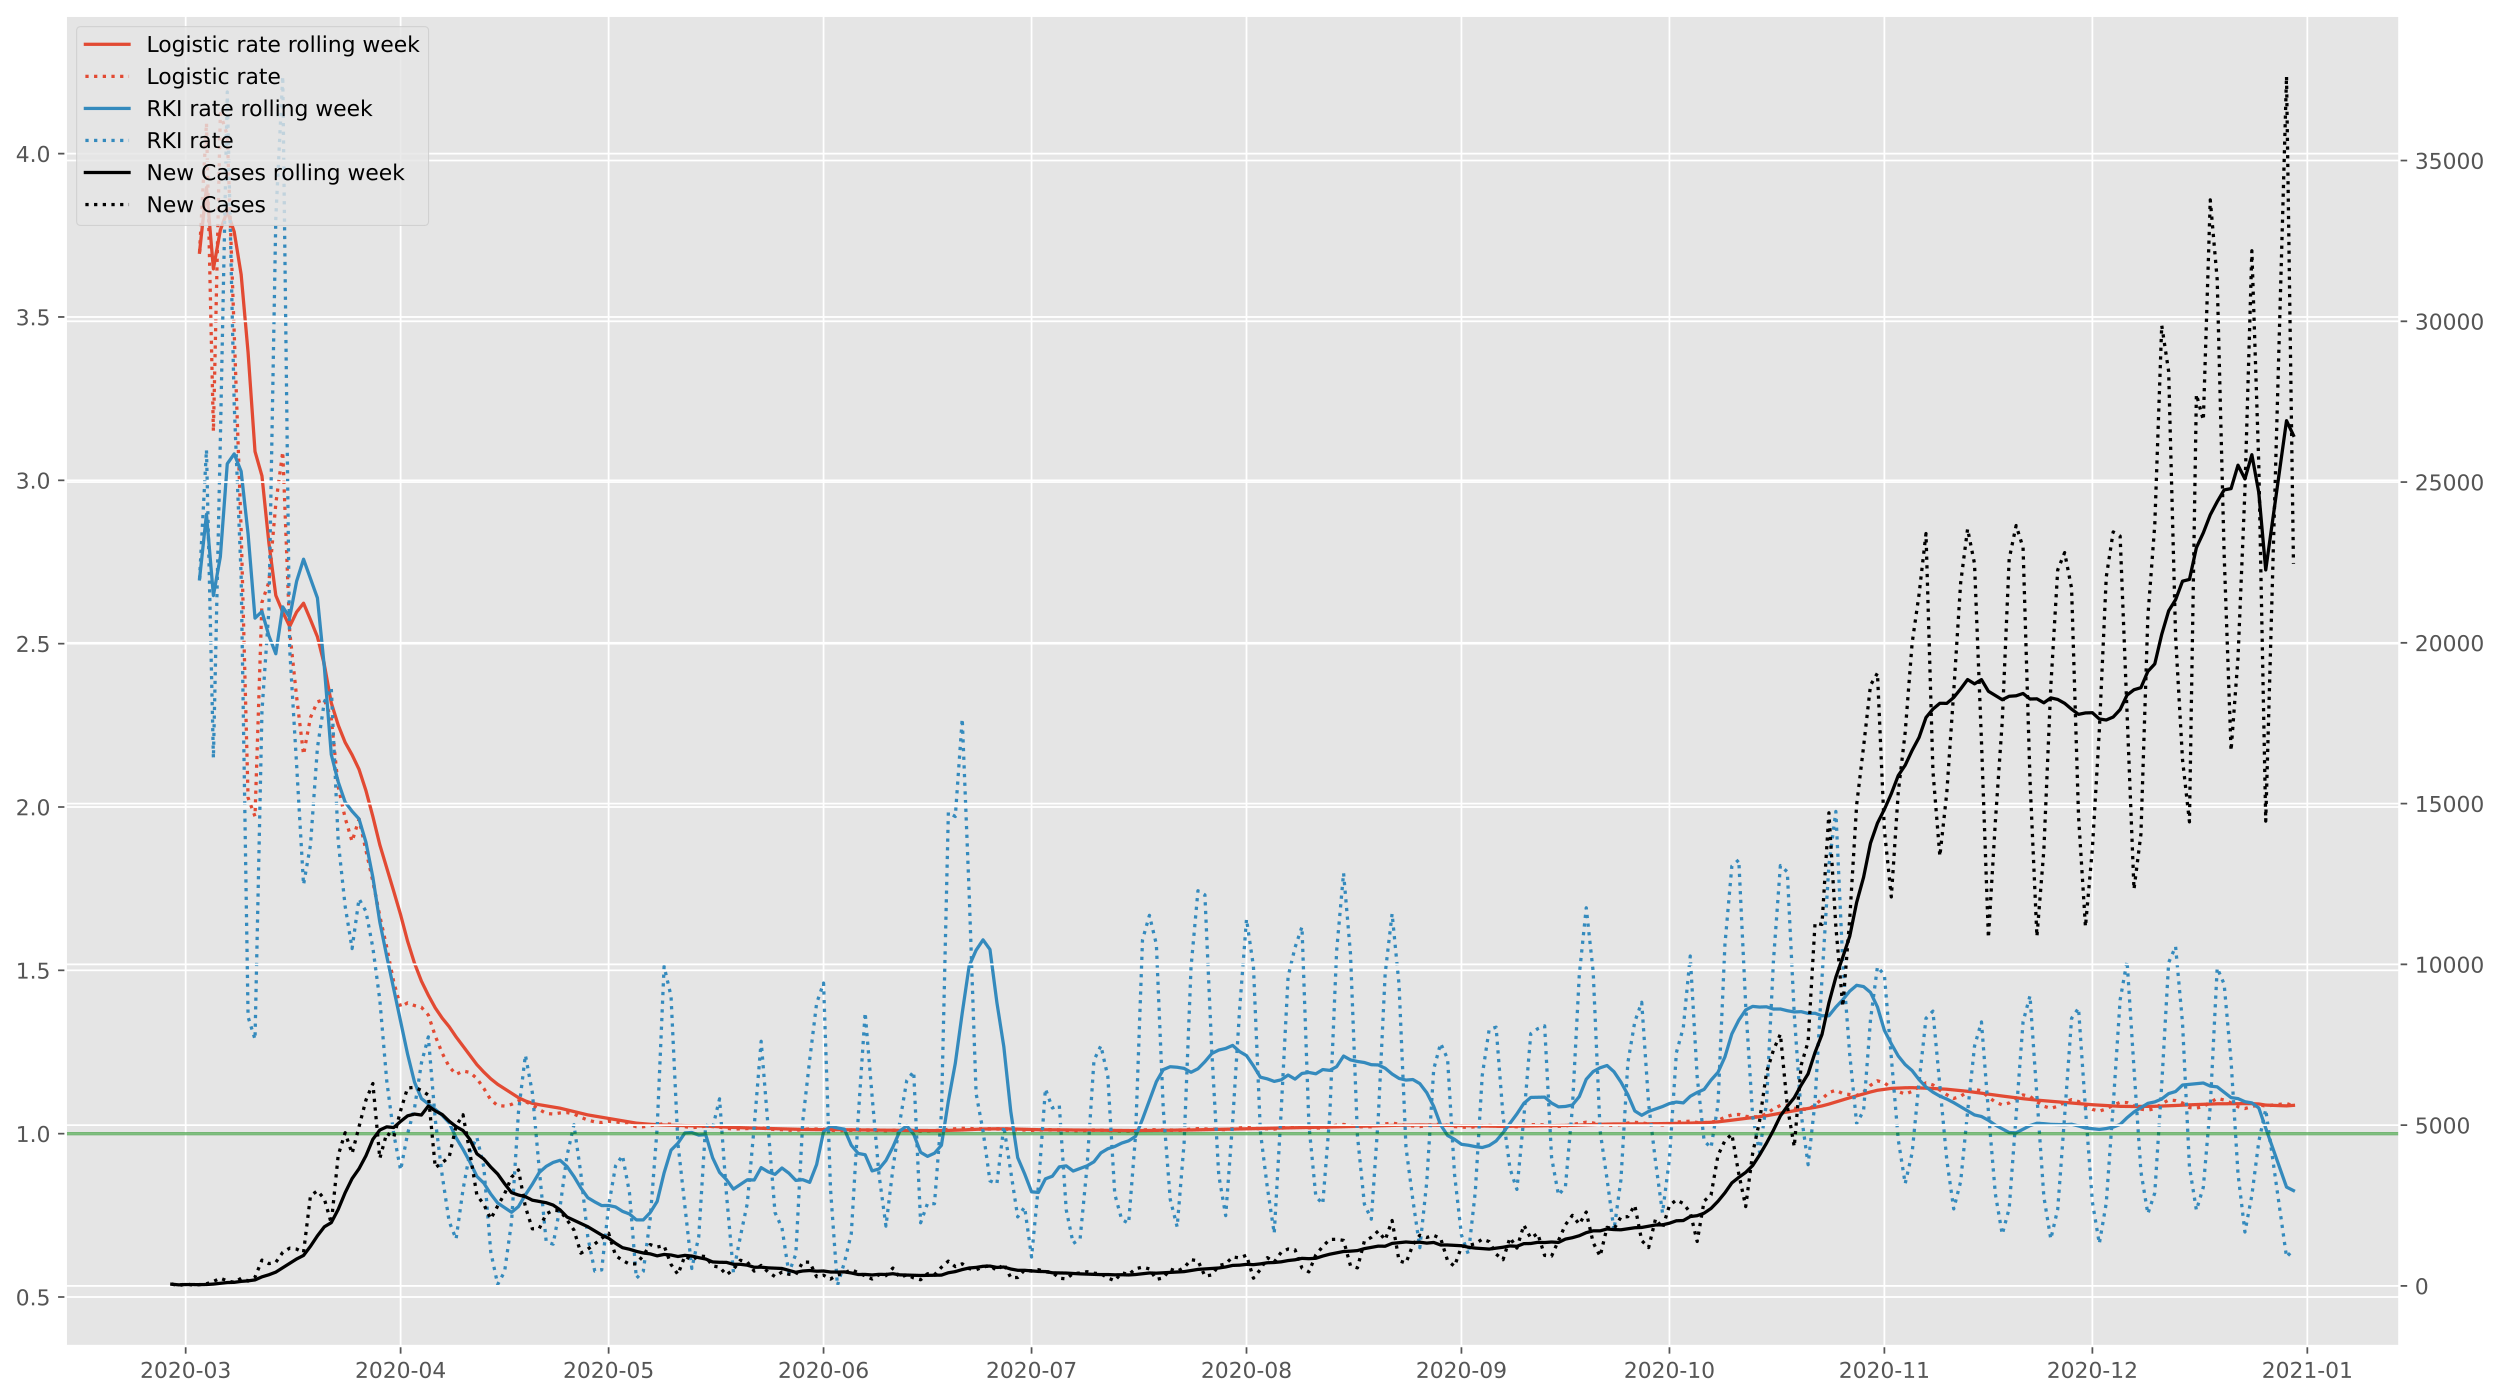 <?xml version="1.0" encoding="utf-8" standalone="no"?>
<!DOCTYPE svg PUBLIC "-//W3C//DTD SVG 1.1//EN"
  "http://www.w3.org/Graphics/SVG/1.1/DTD/svg11.dtd">
<!-- Created with matplotlib (https://matplotlib.org/) -->
<svg height="640.398pt" version="1.1" viewBox="0 0 1145.086 640.398" width="1145.086pt" xmlns="http://www.w3.org/2000/svg" xmlns:xlink="http://www.w3.org/1999/xlink">
 <defs>
  <style type="text/css">*{stroke-linecap:butt;stroke-linejoin:round;}</style>
 </defs>
 <g id="figure_1">
  <g id="patch_1">
   <path d="M 0 640.398 
L 1145.086 640.398 
L 1145.086 0 
L 0 0 
z
" style="fill:#ffffff;"/>
  </g>
  <g id="axes_1">
   <g id="patch_2">
    <path d="M 30.103 616.52 
L 1099.073 616.52 
L 1099.073 7.2 
L 30.103 7.2 
z
" style="fill:#e5e5e5;"/>
   </g>
   <g id="matplotlib.axis_1">
    <g id="xtick_1">
     <g id="line2d_1">
      <path clip-path="url(#p4ce78fe97d)" d="M 85.044 616.52 
L 85.044 7.2 
" style="fill:none;stroke:#ffffff;stroke-linecap:square;stroke-width:0.8;"/>
     </g>
     <g id="line2d_2">
      <defs>
       <path d="M 0 0 
L 0 3.5 
" id="mb3579ab3c1" style="stroke:#555555;stroke-width:0.8;"/>
      </defs>
      <g>
       <use style="fill:#555555;stroke:#555555;stroke-width:0.8;" x="85.044" xlink:href="#mb3579ab3c1" y="616.52"/>
      </g>
     </g>
     <g id="text_1">
      <!-- 2020-03 -->
      <g style="fill:#555555;" transform="translate(64.153 631.118)scale(0.1 -0.1)">
       <defs>
        <path d="M 19.188 8.297 
L 53.609 8.297 
L 53.609 0 
L 7.328 0 
L 7.328 8.297 
Q 12.938 14.109 22.625 23.891 
Q 32.328 33.688 34.812 36.531 
Q 39.547 41.844 41.422 45.531 
Q 43.312 49.219 43.312 52.781 
Q 43.312 58.594 39.234 62.25 
Q 35.156 65.922 28.609 65.922 
Q 23.969 65.922 18.812 64.312 
Q 13.672 62.703 7.812 59.422 
L 7.812 69.391 
Q 13.766 71.781 18.938 73 
Q 24.125 74.219 28.422 74.219 
Q 39.75 74.219 46.484 68.547 
Q 53.219 62.891 53.219 53.422 
Q 53.219 48.922 51.531 44.891 
Q 49.859 40.875 45.406 35.406 
Q 44.188 33.984 37.641 27.219 
Q 31.109 20.453 19.188 8.297 
z
" id="DejaVuSans-50"/>
        <path d="M 31.781 66.406 
Q 24.172 66.406 20.328 58.906 
Q 16.5 51.422 16.5 36.375 
Q 16.5 21.391 20.328 13.891 
Q 24.172 6.391 31.781 6.391 
Q 39.453 6.391 43.281 13.891 
Q 47.125 21.391 47.125 36.375 
Q 47.125 51.422 43.281 58.906 
Q 39.453 66.406 31.781 66.406 
z
M 31.781 74.219 
Q 44.047 74.219 50.516 64.516 
Q 56.984 54.828 56.984 36.375 
Q 56.984 17.969 50.516 8.266 
Q 44.047 -1.422 31.781 -1.422 
Q 19.531 -1.422 13.062 8.266 
Q 6.594 17.969 6.594 36.375 
Q 6.594 54.828 13.062 64.516 
Q 19.531 74.219 31.781 74.219 
z
" id="DejaVuSans-48"/>
        <path d="M 4.891 31.391 
L 31.203 31.391 
L 31.203 23.391 
L 4.891 23.391 
z
" id="DejaVuSans-45"/>
        <path d="M 40.578 39.312 
Q 47.656 37.797 51.625 33 
Q 55.609 28.219 55.609 21.188 
Q 55.609 10.406 48.188 4.484 
Q 40.766 -1.422 27.094 -1.422 
Q 22.516 -1.422 17.656 -0.516 
Q 12.797 0.391 7.625 2.203 
L 7.625 11.719 
Q 11.719 9.328 16.594 8.109 
Q 21.484 6.891 26.812 6.891 
Q 36.078 6.891 40.938 10.547 
Q 45.797 14.203 45.797 21.188 
Q 45.797 27.641 41.281 31.266 
Q 36.766 34.906 28.719 34.906 
L 20.219 34.906 
L 20.219 43.016 
L 29.109 43.016 
Q 36.375 43.016 40.234 45.922 
Q 44.094 48.828 44.094 54.297 
Q 44.094 59.906 40.109 62.906 
Q 36.141 65.922 28.719 65.922 
Q 24.656 65.922 20.016 65.031 
Q 15.375 64.156 9.812 62.312 
L 9.812 71.094 
Q 15.438 72.656 20.344 73.438 
Q 25.25 74.219 29.594 74.219 
Q 40.828 74.219 47.359 69.109 
Q 53.906 64.016 53.906 55.328 
Q 53.906 49.266 50.438 45.094 
Q 46.969 40.922 40.578 39.312 
z
" id="DejaVuSans-51"/>
       </defs>
       <use xlink:href="#DejaVuSans-50"/>
       <use x="63.623" xlink:href="#DejaVuSans-48"/>
       <use x="127.246" xlink:href="#DejaVuSans-50"/>
       <use x="190.869" xlink:href="#DejaVuSans-48"/>
       <use x="254.492" xlink:href="#DejaVuSans-45"/>
       <use x="290.576" xlink:href="#DejaVuSans-48"/>
       <use x="354.199" xlink:href="#DejaVuSans-51"/>
      </g>
     </g>
    </g>
    <g id="xtick_2">
     <g id="line2d_3">
      <path clip-path="url(#p4ce78fe97d)" d="M 183.494 616.52 
L 183.494 7.2 
" style="fill:none;stroke:#ffffff;stroke-linecap:square;stroke-width:0.8;"/>
     </g>
     <g id="line2d_4">
      <g>
       <use style="fill:#555555;stroke:#555555;stroke-width:0.8;" x="183.494" xlink:href="#mb3579ab3c1" y="616.52"/>
      </g>
     </g>
     <g id="text_2">
      <!-- 2020-04 -->
      <g style="fill:#555555;" transform="translate(162.602 631.118)scale(0.1 -0.1)">
       <defs>
        <path d="M 37.797 64.312 
L 12.891 25.391 
L 37.797 25.391 
z
M 35.203 72.906 
L 47.609 72.906 
L 47.609 25.391 
L 58.016 25.391 
L 58.016 17.188 
L 47.609 17.188 
L 47.609 0 
L 37.797 0 
L 37.797 17.188 
L 4.891 17.188 
L 4.891 26.703 
z
" id="DejaVuSans-52"/>
       </defs>
       <use xlink:href="#DejaVuSans-50"/>
       <use x="63.623" xlink:href="#DejaVuSans-48"/>
       <use x="127.246" xlink:href="#DejaVuSans-50"/>
       <use x="190.869" xlink:href="#DejaVuSans-48"/>
       <use x="254.492" xlink:href="#DejaVuSans-45"/>
       <use x="290.576" xlink:href="#DejaVuSans-48"/>
       <use x="354.199" xlink:href="#DejaVuSans-52"/>
      </g>
     </g>
    </g>
    <g id="xtick_3">
     <g id="line2d_5">
      <path clip-path="url(#p4ce78fe97d)" d="M 278.767 616.52 
L 278.767 7.2 
" style="fill:none;stroke:#ffffff;stroke-linecap:square;stroke-width:0.8;"/>
     </g>
     <g id="line2d_6">
      <g>
       <use style="fill:#555555;stroke:#555555;stroke-width:0.8;" x="278.767" xlink:href="#mb3579ab3c1" y="616.52"/>
      </g>
     </g>
     <g id="text_3">
      <!-- 2020-05 -->
      <g style="fill:#555555;" transform="translate(257.876 631.118)scale(0.1 -0.1)">
       <defs>
        <path d="M 10.797 72.906 
L 49.516 72.906 
L 49.516 64.594 
L 19.828 64.594 
L 19.828 46.734 
Q 21.969 47.469 24.109 47.828 
Q 26.266 48.188 28.422 48.188 
Q 40.625 48.188 47.75 41.5 
Q 54.891 34.812 54.891 23.391 
Q 54.891 11.625 47.562 5.094 
Q 40.234 -1.422 26.906 -1.422 
Q 22.312 -1.422 17.547 -0.641 
Q 12.797 0.141 7.719 1.703 
L 7.719 11.625 
Q 12.109 9.234 16.797 8.062 
Q 21.484 6.891 26.703 6.891 
Q 35.156 6.891 40.078 11.328 
Q 45.016 15.766 45.016 23.391 
Q 45.016 31 40.078 35.438 
Q 35.156 39.891 26.703 39.891 
Q 22.75 39.891 18.812 39.016 
Q 14.891 38.141 10.797 36.281 
z
" id="DejaVuSans-53"/>
       </defs>
       <use xlink:href="#DejaVuSans-50"/>
       <use x="63.623" xlink:href="#DejaVuSans-48"/>
       <use x="127.246" xlink:href="#DejaVuSans-50"/>
       <use x="190.869" xlink:href="#DejaVuSans-48"/>
       <use x="254.492" xlink:href="#DejaVuSans-45"/>
       <use x="290.576" xlink:href="#DejaVuSans-48"/>
       <use x="354.199" xlink:href="#DejaVuSans-53"/>
      </g>
     </g>
    </g>
    <g id="xtick_4">
     <g id="line2d_7">
      <path clip-path="url(#p4ce78fe97d)" d="M 377.217 616.52 
L 377.217 7.2 
" style="fill:none;stroke:#ffffff;stroke-linecap:square;stroke-width:0.8;"/>
     </g>
     <g id="line2d_8">
      <g>
       <use style="fill:#555555;stroke:#555555;stroke-width:0.8;" x="377.217" xlink:href="#mb3579ab3c1" y="616.52"/>
      </g>
     </g>
     <g id="text_4">
      <!-- 2020-06 -->
      <g style="fill:#555555;" transform="translate(356.325 631.118)scale(0.1 -0.1)">
       <defs>
        <path d="M 33.016 40.375 
Q 26.375 40.375 22.484 35.828 
Q 18.609 31.297 18.609 23.391 
Q 18.609 15.531 22.484 10.953 
Q 26.375 6.391 33.016 6.391 
Q 39.656 6.391 43.531 10.953 
Q 47.406 15.531 47.406 23.391 
Q 47.406 31.297 43.531 35.828 
Q 39.656 40.375 33.016 40.375 
z
M 52.594 71.297 
L 52.594 62.312 
Q 48.875 64.062 45.094 64.984 
Q 41.312 65.922 37.594 65.922 
Q 27.828 65.922 22.672 59.328 
Q 17.531 52.734 16.797 39.406 
Q 19.672 43.656 24.016 45.922 
Q 28.375 48.188 33.594 48.188 
Q 44.578 48.188 50.953 41.516 
Q 57.328 34.859 57.328 23.391 
Q 57.328 12.156 50.688 5.359 
Q 44.047 -1.422 33.016 -1.422 
Q 20.359 -1.422 13.672 8.266 
Q 6.984 17.969 6.984 36.375 
Q 6.984 53.656 15.188 63.938 
Q 23.391 74.219 37.203 74.219 
Q 40.922 74.219 44.703 73.484 
Q 48.484 72.75 52.594 71.297 
z
" id="DejaVuSans-54"/>
       </defs>
       <use xlink:href="#DejaVuSans-50"/>
       <use x="63.623" xlink:href="#DejaVuSans-48"/>
       <use x="127.246" xlink:href="#DejaVuSans-50"/>
       <use x="190.869" xlink:href="#DejaVuSans-48"/>
       <use x="254.492" xlink:href="#DejaVuSans-45"/>
       <use x="290.576" xlink:href="#DejaVuSans-48"/>
       <use x="354.199" xlink:href="#DejaVuSans-54"/>
      </g>
     </g>
    </g>
    <g id="xtick_5">
     <g id="line2d_9">
      <path clip-path="url(#p4ce78fe97d)" d="M 472.49 616.52 
L 472.49 7.2 
" style="fill:none;stroke:#ffffff;stroke-linecap:square;stroke-width:0.8;"/>
     </g>
     <g id="line2d_10">
      <g>
       <use style="fill:#555555;stroke:#555555;stroke-width:0.8;" x="472.49" xlink:href="#mb3579ab3c1" y="616.52"/>
      </g>
     </g>
     <g id="text_5">
      <!-- 2020-07 -->
      <g style="fill:#555555;" transform="translate(451.599 631.118)scale(0.1 -0.1)">
       <defs>
        <path d="M 8.203 72.906 
L 55.078 72.906 
L 55.078 68.703 
L 28.609 0 
L 18.312 0 
L 43.219 64.594 
L 8.203 64.594 
z
" id="DejaVuSans-55"/>
       </defs>
       <use xlink:href="#DejaVuSans-50"/>
       <use x="63.623" xlink:href="#DejaVuSans-48"/>
       <use x="127.246" xlink:href="#DejaVuSans-50"/>
       <use x="190.869" xlink:href="#DejaVuSans-48"/>
       <use x="254.492" xlink:href="#DejaVuSans-45"/>
       <use x="290.576" xlink:href="#DejaVuSans-48"/>
       <use x="354.199" xlink:href="#DejaVuSans-55"/>
      </g>
     </g>
    </g>
    <g id="xtick_6">
     <g id="line2d_11">
      <path clip-path="url(#p4ce78fe97d)" d="M 570.94 616.52 
L 570.94 7.2 
" style="fill:none;stroke:#ffffff;stroke-linecap:square;stroke-width:0.8;"/>
     </g>
     <g id="line2d_12">
      <g>
       <use style="fill:#555555;stroke:#555555;stroke-width:0.8;" x="570.94" xlink:href="#mb3579ab3c1" y="616.52"/>
      </g>
     </g>
     <g id="text_6">
      <!-- 2020-08 -->
      <g style="fill:#555555;" transform="translate(550.048 631.118)scale(0.1 -0.1)">
       <defs>
        <path d="M 31.781 34.625 
Q 24.75 34.625 20.719 30.859 
Q 16.703 27.094 16.703 20.516 
Q 16.703 13.922 20.719 10.156 
Q 24.75 6.391 31.781 6.391 
Q 38.812 6.391 42.859 10.172 
Q 46.922 13.969 46.922 20.516 
Q 46.922 27.094 42.891 30.859 
Q 38.875 34.625 31.781 34.625 
z
M 21.922 38.812 
Q 15.578 40.375 12.031 44.719 
Q 8.5 49.078 8.5 55.328 
Q 8.5 64.062 14.719 69.141 
Q 20.953 74.219 31.781 74.219 
Q 42.672 74.219 48.875 69.141 
Q 55.078 64.062 55.078 55.328 
Q 55.078 49.078 51.531 44.719 
Q 48 40.375 41.703 38.812 
Q 48.828 37.156 52.797 32.312 
Q 56.781 27.484 56.781 20.516 
Q 56.781 9.906 50.312 4.234 
Q 43.844 -1.422 31.781 -1.422 
Q 19.734 -1.422 13.25 4.234 
Q 6.781 9.906 6.781 20.516 
Q 6.781 27.484 10.781 32.312 
Q 14.797 37.156 21.922 38.812 
z
M 18.312 54.391 
Q 18.312 48.734 21.844 45.562 
Q 25.391 42.391 31.781 42.391 
Q 38.141 42.391 41.719 45.562 
Q 45.312 48.734 45.312 54.391 
Q 45.312 60.062 41.719 63.234 
Q 38.141 66.406 31.781 66.406 
Q 25.391 66.406 21.844 63.234 
Q 18.312 60.062 18.312 54.391 
z
" id="DejaVuSans-56"/>
       </defs>
       <use xlink:href="#DejaVuSans-50"/>
       <use x="63.623" xlink:href="#DejaVuSans-48"/>
       <use x="127.246" xlink:href="#DejaVuSans-50"/>
       <use x="190.869" xlink:href="#DejaVuSans-48"/>
       <use x="254.492" xlink:href="#DejaVuSans-45"/>
       <use x="290.576" xlink:href="#DejaVuSans-48"/>
       <use x="354.199" xlink:href="#DejaVuSans-56"/>
      </g>
     </g>
    </g>
    <g id="xtick_7">
     <g id="line2d_13">
      <path clip-path="url(#p4ce78fe97d)" d="M 669.389 616.52 
L 669.389 7.2 
" style="fill:none;stroke:#ffffff;stroke-linecap:square;stroke-width:0.8;"/>
     </g>
     <g id="line2d_14">
      <g>
       <use style="fill:#555555;stroke:#555555;stroke-width:0.8;" x="669.389" xlink:href="#mb3579ab3c1" y="616.52"/>
      </g>
     </g>
     <g id="text_7">
      <!-- 2020-09 -->
      <g style="fill:#555555;" transform="translate(648.498 631.118)scale(0.1 -0.1)">
       <defs>
        <path d="M 10.984 1.516 
L 10.984 10.5 
Q 14.703 8.734 18.5 7.812 
Q 22.312 6.891 25.984 6.891 
Q 35.75 6.891 40.891 13.453 
Q 46.047 20.016 46.781 33.406 
Q 43.953 29.203 39.594 26.953 
Q 35.25 24.703 29.984 24.703 
Q 19.047 24.703 12.672 31.312 
Q 6.297 37.938 6.297 49.422 
Q 6.297 60.641 12.938 67.422 
Q 19.578 74.219 30.609 74.219 
Q 43.266 74.219 49.922 64.516 
Q 56.594 54.828 56.594 36.375 
Q 56.594 19.141 48.406 8.859 
Q 40.234 -1.422 26.422 -1.422 
Q 22.703 -1.422 18.891 -0.688 
Q 15.094 0.047 10.984 1.516 
z
M 30.609 32.422 
Q 37.25 32.422 41.125 36.953 
Q 45.016 41.5 45.016 49.422 
Q 45.016 57.281 41.125 61.844 
Q 37.25 66.406 30.609 66.406 
Q 23.969 66.406 20.094 61.844 
Q 16.219 57.281 16.219 49.422 
Q 16.219 41.5 20.094 36.953 
Q 23.969 32.422 30.609 32.422 
z
" id="DejaVuSans-57"/>
       </defs>
       <use xlink:href="#DejaVuSans-50"/>
       <use x="63.623" xlink:href="#DejaVuSans-48"/>
       <use x="127.246" xlink:href="#DejaVuSans-50"/>
       <use x="190.869" xlink:href="#DejaVuSans-48"/>
       <use x="254.492" xlink:href="#DejaVuSans-45"/>
       <use x="290.576" xlink:href="#DejaVuSans-48"/>
       <use x="354.199" xlink:href="#DejaVuSans-57"/>
      </g>
     </g>
    </g>
    <g id="xtick_8">
     <g id="line2d_15">
      <path clip-path="url(#p4ce78fe97d)" d="M 764.663 616.52 
L 764.663 7.2 
" style="fill:none;stroke:#ffffff;stroke-linecap:square;stroke-width:0.8;"/>
     </g>
     <g id="line2d_16">
      <g>
       <use style="fill:#555555;stroke:#555555;stroke-width:0.8;" x="764.663" xlink:href="#mb3579ab3c1" y="616.52"/>
      </g>
     </g>
     <g id="text_8">
      <!-- 2020-10 -->
      <g style="fill:#555555;" transform="translate(743.771 631.118)scale(0.1 -0.1)">
       <defs>
        <path d="M 12.406 8.297 
L 28.516 8.297 
L 28.516 63.922 
L 10.984 60.406 
L 10.984 69.391 
L 28.422 72.906 
L 38.281 72.906 
L 38.281 8.297 
L 54.391 8.297 
L 54.391 0 
L 12.406 0 
z
" id="DejaVuSans-49"/>
       </defs>
       <use xlink:href="#DejaVuSans-50"/>
       <use x="63.623" xlink:href="#DejaVuSans-48"/>
       <use x="127.246" xlink:href="#DejaVuSans-50"/>
       <use x="190.869" xlink:href="#DejaVuSans-48"/>
       <use x="254.492" xlink:href="#DejaVuSans-45"/>
       <use x="290.576" xlink:href="#DejaVuSans-49"/>
       <use x="354.199" xlink:href="#DejaVuSans-48"/>
      </g>
     </g>
    </g>
    <g id="xtick_9">
     <g id="line2d_17">
      <path clip-path="url(#p4ce78fe97d)" d="M 863.112 616.52 
L 863.112 7.2 
" style="fill:none;stroke:#ffffff;stroke-linecap:square;stroke-width:0.8;"/>
     </g>
     <g id="line2d_18">
      <g>
       <use style="fill:#555555;stroke:#555555;stroke-width:0.8;" x="863.112" xlink:href="#mb3579ab3c1" y="616.52"/>
      </g>
     </g>
     <g id="text_9">
      <!-- 2020-11 -->
      <g style="fill:#555555;" transform="translate(842.221 631.118)scale(0.1 -0.1)">
       <use xlink:href="#DejaVuSans-50"/>
       <use x="63.623" xlink:href="#DejaVuSans-48"/>
       <use x="127.246" xlink:href="#DejaVuSans-50"/>
       <use x="190.869" xlink:href="#DejaVuSans-48"/>
       <use x="254.492" xlink:href="#DejaVuSans-45"/>
       <use x="290.576" xlink:href="#DejaVuSans-49"/>
       <use x="354.199" xlink:href="#DejaVuSans-49"/>
      </g>
     </g>
    </g>
    <g id="xtick_10">
     <g id="line2d_19">
      <path clip-path="url(#p4ce78fe97d)" d="M 958.386 616.52 
L 958.386 7.2 
" style="fill:none;stroke:#ffffff;stroke-linecap:square;stroke-width:0.8;"/>
     </g>
     <g id="line2d_20">
      <g>
       <use style="fill:#555555;stroke:#555555;stroke-width:0.8;" x="958.386" xlink:href="#mb3579ab3c1" y="616.52"/>
      </g>
     </g>
     <g id="text_10">
      <!-- 2020-12 -->
      <g style="fill:#555555;" transform="translate(937.494 631.118)scale(0.1 -0.1)">
       <use xlink:href="#DejaVuSans-50"/>
       <use x="63.623" xlink:href="#DejaVuSans-48"/>
       <use x="127.246" xlink:href="#DejaVuSans-50"/>
       <use x="190.869" xlink:href="#DejaVuSans-48"/>
       <use x="254.492" xlink:href="#DejaVuSans-45"/>
       <use x="290.576" xlink:href="#DejaVuSans-49"/>
       <use x="354.199" xlink:href="#DejaVuSans-50"/>
      </g>
     </g>
    </g>
    <g id="xtick_11">
     <g id="line2d_21">
      <path clip-path="url(#p4ce78fe97d)" d="M 1056.835 616.52 
L 1056.835 7.2 
" style="fill:none;stroke:#ffffff;stroke-linecap:square;stroke-width:0.8;"/>
     </g>
     <g id="line2d_22">
      <g>
       <use style="fill:#555555;stroke:#555555;stroke-width:0.8;" x="1056.835" xlink:href="#mb3579ab3c1" y="616.52"/>
      </g>
     </g>
     <g id="text_11">
      <!-- 2021-01 -->
      <g style="fill:#555555;" transform="translate(1035.944 631.118)scale(0.1 -0.1)">
       <use xlink:href="#DejaVuSans-50"/>
       <use x="63.623" xlink:href="#DejaVuSans-48"/>
       <use x="127.246" xlink:href="#DejaVuSans-50"/>
       <use x="190.869" xlink:href="#DejaVuSans-49"/>
       <use x="254.492" xlink:href="#DejaVuSans-45"/>
       <use x="290.576" xlink:href="#DejaVuSans-48"/>
       <use x="354.199" xlink:href="#DejaVuSans-49"/>
      </g>
     </g>
    </g>
   </g>
   <g id="matplotlib.axis_2">
    <g id="ytick_1">
     <g id="line2d_23">
      <path clip-path="url(#p4ce78fe97d)" d="M 30.103 594.075 
L 1099.073 594.075 
" style="fill:none;stroke:#ffffff;stroke-linecap:square;stroke-width:0.8;"/>
     </g>
     <g id="line2d_24">
      <defs>
       <path d="M 0 0 
L -3.5 0 
" id="m1e922fe34b" style="stroke:#555555;stroke-width:0.8;"/>
      </defs>
      <g>
       <use style="fill:#555555;stroke:#555555;stroke-width:0.8;" x="30.103" xlink:href="#m1e922fe34b" y="594.075"/>
      </g>
     </g>
     <g id="text_12">
      <!-- 0.5 -->
      <g style="fill:#555555;" transform="translate(7.2 597.874)scale(0.1 -0.1)">
       <defs>
        <path d="M 10.688 12.406 
L 21 12.406 
L 21 0 
L 10.688 0 
z
" id="DejaVuSans-46"/>
       </defs>
       <use xlink:href="#DejaVuSans-48"/>
       <use x="63.623" xlink:href="#DejaVuSans-46"/>
       <use x="95.41" xlink:href="#DejaVuSans-53"/>
      </g>
     </g>
    </g>
    <g id="ytick_2">
     <g id="line2d_25">
      <path clip-path="url(#p4ce78fe97d)" d="M 30.103 519.259 
L 1099.073 519.259 
" style="fill:none;stroke:#ffffff;stroke-linecap:square;stroke-width:0.8;"/>
     </g>
     <g id="line2d_26">
      <g>
       <use style="fill:#555555;stroke:#555555;stroke-width:0.8;" x="30.103" xlink:href="#m1e922fe34b" y="519.259"/>
      </g>
     </g>
     <g id="text_13">
      <!-- 1.0 -->
      <g style="fill:#555555;" transform="translate(7.2 523.059)scale(0.1 -0.1)">
       <use xlink:href="#DejaVuSans-49"/>
       <use x="63.623" xlink:href="#DejaVuSans-46"/>
       <use x="95.41" xlink:href="#DejaVuSans-48"/>
      </g>
     </g>
    </g>
    <g id="ytick_3">
     <g id="line2d_27">
      <path clip-path="url(#p4ce78fe97d)" d="M 30.103 444.444 
L 1099.073 444.444 
" style="fill:none;stroke:#ffffff;stroke-linecap:square;stroke-width:0.8;"/>
     </g>
     <g id="line2d_28">
      <g>
       <use style="fill:#555555;stroke:#555555;stroke-width:0.8;" x="30.103" xlink:href="#m1e922fe34b" y="444.444"/>
      </g>
     </g>
     <g id="text_14">
      <!-- 1.5 -->
      <g style="fill:#555555;" transform="translate(7.2 448.243)scale(0.1 -0.1)">
       <use xlink:href="#DejaVuSans-49"/>
       <use x="63.623" xlink:href="#DejaVuSans-46"/>
       <use x="95.41" xlink:href="#DejaVuSans-53"/>
      </g>
     </g>
    </g>
    <g id="ytick_4">
     <g id="line2d_29">
      <path clip-path="url(#p4ce78fe97d)" d="M 30.103 369.628 
L 1099.073 369.628 
" style="fill:none;stroke:#ffffff;stroke-linecap:square;stroke-width:0.8;"/>
     </g>
     <g id="line2d_30">
      <g>
       <use style="fill:#555555;stroke:#555555;stroke-width:0.8;" x="30.103" xlink:href="#m1e922fe34b" y="369.628"/>
      </g>
     </g>
     <g id="text_15">
      <!-- 2.0 -->
      <g style="fill:#555555;" transform="translate(7.2 373.428)scale(0.1 -0.1)">
       <use xlink:href="#DejaVuSans-50"/>
       <use x="63.623" xlink:href="#DejaVuSans-46"/>
       <use x="95.41" xlink:href="#DejaVuSans-48"/>
      </g>
     </g>
    </g>
    <g id="ytick_5">
     <g id="line2d_31">
      <path clip-path="url(#p4ce78fe97d)" d="M 30.103 294.813 
L 1099.073 294.813 
" style="fill:none;stroke:#ffffff;stroke-linecap:square;stroke-width:0.8;"/>
     </g>
     <g id="line2d_32">
      <g>
       <use style="fill:#555555;stroke:#555555;stroke-width:0.8;" x="30.103" xlink:href="#m1e922fe34b" y="294.813"/>
      </g>
     </g>
     <g id="text_16">
      <!-- 2.5 -->
      <g style="fill:#555555;" transform="translate(7.2 298.612)scale(0.1 -0.1)">
       <use xlink:href="#DejaVuSans-50"/>
       <use x="63.623" xlink:href="#DejaVuSans-46"/>
       <use x="95.41" xlink:href="#DejaVuSans-53"/>
      </g>
     </g>
    </g>
    <g id="ytick_6">
     <g id="line2d_33">
      <path clip-path="url(#p4ce78fe97d)" d="M 30.103 219.997 
L 1099.073 219.997 
" style="fill:none;stroke:#ffffff;stroke-linecap:square;stroke-width:0.8;"/>
     </g>
     <g id="line2d_34">
      <g>
       <use style="fill:#555555;stroke:#555555;stroke-width:0.8;" x="30.103" xlink:href="#m1e922fe34b" y="219.997"/>
      </g>
     </g>
     <g id="text_17">
      <!-- 3.0 -->
      <g style="fill:#555555;" transform="translate(7.2 223.796)scale(0.1 -0.1)">
       <use xlink:href="#DejaVuSans-51"/>
       <use x="63.623" xlink:href="#DejaVuSans-46"/>
       <use x="95.41" xlink:href="#DejaVuSans-48"/>
      </g>
     </g>
    </g>
    <g id="ytick_7">
     <g id="line2d_35">
      <path clip-path="url(#p4ce78fe97d)" d="M 30.103 145.182 
L 1099.073 145.182 
" style="fill:none;stroke:#ffffff;stroke-linecap:square;stroke-width:0.8;"/>
     </g>
     <g id="line2d_36">
      <g>
       <use style="fill:#555555;stroke:#555555;stroke-width:0.8;" x="30.103" xlink:href="#m1e922fe34b" y="145.182"/>
      </g>
     </g>
     <g id="text_18">
      <!-- 3.5 -->
      <g style="fill:#555555;" transform="translate(7.2 148.981)scale(0.1 -0.1)">
       <use xlink:href="#DejaVuSans-51"/>
       <use x="63.623" xlink:href="#DejaVuSans-46"/>
       <use x="95.41" xlink:href="#DejaVuSans-53"/>
      </g>
     </g>
    </g>
    <g id="ytick_8">
     <g id="line2d_37">
      <path clip-path="url(#p4ce78fe97d)" d="M 30.103 70.366 
L 1099.073 70.366 
" style="fill:none;stroke:#ffffff;stroke-linecap:square;stroke-width:0.8;"/>
     </g>
     <g id="line2d_38">
      <g>
       <use style="fill:#555555;stroke:#555555;stroke-width:0.8;" x="30.103" xlink:href="#m1e922fe34b" y="70.366"/>
      </g>
     </g>
     <g id="text_19">
      <!-- 4.0 -->
      <g style="fill:#555555;" transform="translate(7.2 74.165)scale(0.1 -0.1)">
       <use xlink:href="#DejaVuSans-52"/>
       <use x="63.623" xlink:href="#DejaVuSans-46"/>
       <use x="95.41" xlink:href="#DejaVuSans-48"/>
      </g>
     </g>
    </g>
   </g>
   <g id="line2d_39">
    <path clip-path="url(#p4ce78fe97d)" d="M 91.396 115.536 
L 94.572 85.936 
L 97.747 123.16 
L 100.923 105.375 
L 104.099 96.693 
L 107.275 106.201 
L 110.451 125.717 
L 113.626 161.413 
L 116.802 206.786 
L 119.978 217.969 
L 123.154 248.626 
L 126.329 272.734 
L 129.505 280.326 
L 132.681 286.944 
L 135.857 280.338 
L 139.033 276.291 
L 142.208 283.83 
L 145.384 291.665 
L 148.56 304.48 
L 151.736 321.945 
L 154.912 332.122 
L 158.087 340.049 
L 161.263 345.734 
L 164.439 352.385 
L 167.615 362.127 
L 170.791 374.036 
L 173.966 386.951 
L 180.318 408.168 
L 183.494 418.999 
L 186.669 431.017 
L 189.845 441.147 
L 193.021 449.374 
L 196.197 455.86 
L 199.373 461.666 
L 202.548 466.34 
L 205.724 470.248 
L 208.9 474.932 
L 218.427 487.631 
L 221.603 491.058 
L 224.779 494.113 
L 227.955 496.655 
L 237.482 502.766 
L 240.658 504.272 
L 243.834 505.356 
L 247.009 505.994 
L 256.537 507.59 
L 269.24 510.668 
L 291.47 514.43 
L 297.822 514.959 
L 304.174 515.304 
L 326.404 515.924 
L 335.931 516.412 
L 348.635 516.801 
L 367.689 517.32 
L 374.041 517.403 
L 380.392 517.401 
L 415.326 517.773 
L 431.205 517.856 
L 440.732 517.558 
L 450.26 517.121 
L 456.611 517.027 
L 462.963 517.093 
L 475.666 517.434 
L 520.127 517.85 
L 545.533 517.562 
L 615.401 516.068 
L 640.807 515.404 
L 650.334 515.257 
L 663.038 515.463 
L 688.444 515.923 
L 720.202 515.454 
L 732.905 514.962 
L 739.256 514.819 
L 755.135 514.763 
L 774.19 514.422 
L 783.717 514.054 
L 786.893 513.839 
L 793.245 513.078 
L 802.772 511.866 
L 809.124 511.05 
L 815.475 509.888 
L 821.827 508.759 
L 831.354 507.204 
L 834.53 506.553 
L 837.706 505.711 
L 847.233 502.813 
L 853.585 501.047 
L 856.761 500.155 
L 859.936 499.384 
L 866.288 498.526 
L 872.639 498.241 
L 875.815 498.196 
L 882.167 498.413 
L 891.694 498.906 
L 901.222 499.859 
L 917.101 502.016 
L 926.628 503.236 
L 932.979 503.898 
L 958.386 506.007 
L 971.089 506.741 
L 977.44 506.816 
L 986.968 506.721 
L 996.495 506.347 
L 1002.847 506.051 
L 1015.55 505.572 
L 1028.253 505.507 
L 1031.429 505.508 
L 1034.605 505.663 
L 1037.78 506.169 
L 1047.308 506.533 
L 1050.484 506.293 
L 1050.484 506.293 
" style="fill:none;stroke:#e24a33;stroke-linecap:square;stroke-width:1.5;"/>
   </g>
   <g id="line2d_40">
    <path clip-path="url(#p4ce78fe97d)" d="M 91.396 115.536 
L 94.572 56.336 
L 97.747 197.609 
L 100.923 52.019 
L 104.099 61.962 
L 110.451 242.81 
L 113.626 365.409 
L 116.802 373.952 
L 119.978 275.89 
L 123.154 266.619 
L 126.329 230.715 
L 129.505 206.888 
L 132.681 289.132 
L 135.857 319.167 
L 139.033 345.624 
L 142.208 328.665 
L 145.384 321.46 
L 148.56 320.421 
L 151.736 329.142 
L 154.912 360.375 
L 158.087 374.656 
L 161.263 385.416 
L 164.439 375.225 
L 170.791 403.779 
L 173.966 419.552 
L 177.142 433.889 
L 180.318 449.656 
L 183.494 461.238 
L 186.669 459.347 
L 189.845 460.569 
L 193.021 461.369 
L 196.197 464.954 
L 199.373 474.53 
L 202.548 482.372 
L 205.724 488.597 
L 208.9 492.13 
L 212.076 490.572 
L 215.252 491.212 
L 218.427 494.001 
L 221.603 498.522 
L 224.779 503.758 
L 227.955 506.388 
L 231.13 506.622 
L 234.306 505.844 
L 237.482 504.227 
L 240.658 504.543 
L 243.834 506.111 
L 247.009 508.22 
L 250.185 509.995 
L 253.361 510.262 
L 256.537 509.773 
L 259.713 509.601 
L 262.888 510.256 
L 266.064 511.744 
L 269.24 513.043 
L 272.416 513.86 
L 275.591 514.166 
L 278.767 513.595 
L 281.943 513.823 
L 285.119 514.35 
L 288.295 515.145 
L 291.47 516.072 
L 294.646 516.086 
L 304.174 514.664 
L 307.349 514.943 
L 310.525 515.81 
L 313.701 516.078 
L 316.877 516.501 
L 320.053 516.273 
L 323.228 515.786 
L 329.58 516.278 
L 332.756 516.806 
L 335.931 517.163 
L 348.635 516.681 
L 354.986 517.396 
L 358.162 517.423 
L 361.338 517.661 
L 364.514 517.729 
L 367.689 517.35 
L 370.865 517.096 
L 377.217 517.182 
L 380.392 517.628 
L 383.568 517.96 
L 389.92 517.729 
L 393.096 517.57 
L 396.271 517.606 
L 405.799 517.962 
L 408.975 517.755 
L 415.326 517.723 
L 418.502 517.783 
L 421.678 518.079 
L 431.205 517.719 
L 434.381 517.254 
L 440.732 516.805 
L 443.908 516.845 
L 447.084 517.065 
L 459.787 517.041 
L 466.139 517.598 
L 469.315 517.584 
L 472.49 517.759 
L 478.842 517.427 
L 482.018 517.489 
L 491.545 517.932 
L 494.721 517.953 
L 501.072 517.664 
L 507.424 517.79 
L 510.6 518.007 
L 516.951 518.017 
L 526.479 517.395 
L 539.182 517.832 
L 542.358 517.559 
L 545.533 517.139 
L 548.709 516.95 
L 561.412 517.452 
L 567.764 516.631 
L 570.94 516.402 
L 577.291 517.024 
L 580.467 517.023 
L 583.643 517.183 
L 586.819 516.608 
L 589.994 516.157 
L 593.17 515.993 
L 596.346 516.134 
L 599.522 516.575 
L 602.698 516.713 
L 605.873 516.649 
L 612.225 515.334 
L 615.401 515.037 
L 618.577 515.47 
L 621.752 516.095 
L 628.104 516.1 
L 631.28 515.378 
L 634.455 514.805 
L 637.631 514.397 
L 640.807 514.906 
L 643.983 515.588 
L 647.159 515.703 
L 650.334 516.024 
L 656.686 515.018 
L 659.862 514.908 
L 666.213 516.02 
L 672.565 516.41 
L 675.741 516.089 
L 678.916 515.571 
L 682.092 515.486 
L 685.268 515.666 
L 688.444 515.984 
L 691.62 515.97 
L 694.795 516.105 
L 697.971 515.57 
L 701.147 515.176 
L 704.323 515.117 
L 707.499 515.267 
L 710.674 515.859 
L 713.85 515.918 
L 717.026 515.776 
L 720.202 515.062 
L 726.553 514.009 
L 729.729 514.358 
L 732.905 515.111 
L 736.081 515.187 
L 739.256 515.508 
L 742.432 515.078 
L 745.608 514.408 
L 748.784 514.057 
L 751.96 514.28 
L 755.135 514.825 
L 758.311 514.886 
L 761.487 515.293 
L 764.663 514.728 
L 767.839 513.96 
L 774.19 513.52 
L 777.366 514.139 
L 780.542 514.193 
L 783.717 514.093 
L 786.893 513.227 
L 790.069 511.678 
L 793.245 510.699 
L 796.421 510.445 
L 799.596 511.318 
L 802.772 511.604 
L 805.948 511.506 
L 809.124 510.102 
L 812.3 507.905 
L 815.475 506.333 
L 818.651 506.306 
L 821.827 507.556 
L 828.178 508.293 
L 831.354 506.063 
L 834.53 503.349 
L 837.706 500.437 
L 840.882 499.36 
L 844.057 500.892 
L 850.409 501.78 
L 853.585 500.217 
L 856.761 497.103 
L 859.936 495.04 
L 863.112 496.016 
L 866.288 498.232 
L 869.464 499.954 
L 872.639 501.127 
L 875.815 499.897 
L 878.991 497.657 
L 882.167 496.005 
L 885.343 496.942 
L 888.518 499.294 
L 891.694 501.419 
L 894.87 503.14 
L 898.046 502.117 
L 901.222 500.097 
L 904.397 498.881 
L 907.573 499.673 
L 910.749 502.49 
L 913.925 504.777 
L 917.101 506.077 
L 920.276 505.2 
L 923.452 502.902 
L 926.628 501.532 
L 929.804 502.17 
L 932.979 504.632 
L 936.155 506.69 
L 939.331 507.656 
L 942.507 506.705 
L 945.683 504.84 
L 948.858 503.669 
L 952.034 504.54 
L 955.21 506.518 
L 958.386 508.123 
L 961.562 508.936 
L 964.737 507.929 
L 967.913 506.214 
L 971.089 504.928 
L 974.265 505.018 
L 980.616 508.02 
L 983.792 508.492 
L 986.968 507.808 
L 990.144 505.594 
L 993.319 503.845 
L 996.495 504.104 
L 999.671 505.21 
L 1002.847 507.301 
L 1006.023 507.537 
L 1009.198 506.85 
L 1015.55 503.082 
L 1018.726 503.855 
L 1021.901 505.179 
L 1025.077 506.914 
L 1028.253 507.748 
L 1034.605 506.011 
L 1037.78 506.62 
L 1047.308 505.434 
L 1050.484 506.545 
L 1050.484 506.545 
" style="fill:none;stroke:#e24a33;stroke-dasharray:1.5,2.475;stroke-dashoffset:0;stroke-width:1.5;"/>
   </g>
   <g id="line2d_41">
    <path clip-path="url(#p4ce78fe97d)" d="M 91.396 265.169 
L 94.572 235.569 
L 97.747 272.793 
L 100.923 255.009 
L 104.099 212.43 
L 107.275 207.897 
L 110.451 215.89 
L 113.626 244.548 
L 116.802 283.13 
L 119.978 280.082 
L 123.154 291.207 
L 126.329 299.44 
L 129.505 277.963 
L 132.681 282.744 
L 135.857 266.252 
L 139.033 256.139 
L 145.384 273.88 
L 148.56 305.553 
L 151.736 345.575 
L 154.912 358.157 
L 158.087 367.401 
L 161.263 371.576 
L 164.439 375.093 
L 167.615 385.79 
L 170.791 401.889 
L 173.966 422.304 
L 177.142 437.975 
L 186.669 482.74 
L 189.845 495.632 
L 193.021 503.173 
L 199.373 508.141 
L 202.548 510.889 
L 205.724 514.247 
L 208.9 521.13 
L 212.076 526.434 
L 215.252 532.252 
L 218.427 538.827 
L 221.603 541.908 
L 224.779 546.904 
L 227.955 551.024 
L 234.306 555.265 
L 237.482 552.647 
L 240.658 547.262 
L 243.834 542.41 
L 247.009 537.023 
L 250.185 534.235 
L 253.361 532.443 
L 256.537 531.454 
L 259.713 534.307 
L 262.888 538.862 
L 266.064 544.173 
L 269.24 548.592 
L 272.416 550.506 
L 275.591 552.192 
L 278.767 552.141 
L 281.943 552.818 
L 285.119 554.832 
L 288.295 556.043 
L 291.47 558.739 
L 294.646 558.758 
L 297.822 555.39 
L 300.998 550.295 
L 304.174 537.234 
L 307.349 526.804 
L 310.525 523.624 
L 313.701 518.916 
L 316.877 518.727 
L 320.053 519.915 
L 323.228 519.708 
L 326.404 530.285 
L 329.58 537.004 
L 332.756 540.328 
L 335.931 544.654 
L 342.283 540.406 
L 345.459 540.481 
L 348.635 534.809 
L 351.81 536.717 
L 354.986 537.896 
L 358.162 534.981 
L 361.338 537.359 
L 364.514 540.666 
L 367.689 540.338 
L 370.865 541.559 
L 374.041 533.404 
L 377.217 518.386 
L 380.392 515.825 
L 383.568 516.645 
L 386.744 517.205 
L 389.92 524.569 
L 393.096 528.305 
L 396.271 528.912 
L 399.447 536.315 
L 402.623 535.416 
L 405.799 531.529 
L 408.975 525.376 
L 412.15 518.057 
L 415.326 515.668 
L 418.502 519.523 
L 421.678 527.805 
L 424.853 529.665 
L 428.029 528.196 
L 431.205 524.59 
L 434.381 504.34 
L 437.557 487.067 
L 440.732 463.98 
L 443.908 442.421 
L 447.084 435.23 
L 450.26 430.481 
L 453.436 434.889 
L 456.611 459.196 
L 459.787 479.461 
L 462.963 509.052 
L 466.139 530.226 
L 469.315 537.662 
L 472.49 545.9 
L 475.666 546.16 
L 478.842 539.946 
L 482.018 538.751 
L 485.193 534.466 
L 488.369 534.002 
L 491.545 536.381 
L 497.897 534.002 
L 501.072 532.134 
L 504.248 528.06 
L 507.424 526.163 
L 510.6 525.137 
L 513.776 523.573 
L 516.951 522.545 
L 520.127 520.496 
L 523.303 512.62 
L 529.654 495.446 
L 532.83 489.918 
L 536.006 488.596 
L 539.182 488.836 
L 542.358 489.358 
L 545.533 491.139 
L 548.709 489.529 
L 551.885 486.292 
L 555.061 482.537 
L 558.237 480.965 
L 561.412 480.226 
L 564.588 478.831 
L 567.764 481.643 
L 570.94 483.503 
L 574.115 488.178 
L 577.291 493.378 
L 580.467 494.154 
L 583.643 495.321 
L 586.819 494.6 
L 589.994 492.408 
L 593.17 494.262 
L 596.346 491.677 
L 599.522 491.223 
L 602.698 491.832 
L 605.873 489.899 
L 609.049 490.263 
L 612.225 488.571 
L 615.401 483.702 
L 618.577 485.477 
L 621.752 486.177 
L 624.928 486.669 
L 628.104 487.668 
L 631.28 487.782 
L 634.455 489.283 
L 637.631 491.942 
L 640.807 493.95 
L 643.983 494.714 
L 647.159 494.466 
L 650.334 496.331 
L 653.51 500.499 
L 656.686 506.751 
L 659.862 515.235 
L 663.038 520.094 
L 666.213 521.851 
L 669.389 524.127 
L 672.565 524.557 
L 675.741 525.192 
L 678.916 525.599 
L 682.092 524.684 
L 685.268 522.61 
L 688.444 518.81 
L 694.795 510.217 
L 697.971 505.382 
L 701.147 502.653 
L 707.499 502.523 
L 710.674 505.238 
L 713.85 506.981 
L 717.026 506.788 
L 720.202 506.128 
L 723.377 502.264 
L 726.553 494.351 
L 729.729 490.808 
L 732.905 489.081 
L 736.081 488.035 
L 739.256 490.886 
L 742.432 495.617 
L 745.608 501.386 
L 748.784 508.843 
L 751.96 510.84 
L 755.135 509.059 
L 761.487 506.836 
L 764.663 505.453 
L 767.839 504.79 
L 771.014 505.165 
L 774.19 502.139 
L 777.366 500.381 
L 780.542 498.988 
L 783.717 494.71 
L 786.893 491.171 
L 790.069 484.113 
L 793.245 473.55 
L 796.421 467.26 
L 799.596 462.58 
L 802.772 460.963 
L 805.948 461.265 
L 809.124 461.147 
L 812.3 462.191 
L 815.475 462.157 
L 818.651 462.941 
L 821.827 463.508 
L 825.003 463.379 
L 828.178 464.191 
L 831.354 464.109 
L 834.53 465.267 
L 837.706 465.241 
L 840.882 461.286 
L 844.057 457.919 
L 847.233 453.996 
L 850.409 451.3 
L 853.585 451.889 
L 856.761 454.577 
L 859.936 461.226 
L 863.112 471.928 
L 866.288 478.093 
L 869.464 483.684 
L 872.639 487.623 
L 875.815 490.386 
L 878.991 494.501 
L 882.167 497.876 
L 885.343 500.24 
L 888.518 502.079 
L 891.694 503.402 
L 894.87 505.052 
L 904.397 510.683 
L 907.573 511.39 
L 910.749 513.112 
L 913.925 515.327 
L 920.276 518.745 
L 923.452 518.874 
L 929.804 515.575 
L 932.979 514.488 
L 936.155 514.685 
L 939.331 514.994 
L 945.683 515.158 
L 948.858 514.931 
L 952.034 515.737 
L 955.21 516.664 
L 961.562 517.312 
L 964.737 516.912 
L 967.913 516.241 
L 971.089 515.035 
L 974.265 511.956 
L 977.44 509.319 
L 983.792 505.38 
L 986.968 504.714 
L 990.144 503.352 
L 993.319 500.908 
L 996.495 499.951 
L 999.671 496.977 
L 1009.198 496.051 
L 1012.374 497.466 
L 1015.55 497.817 
L 1021.901 502.747 
L 1025.077 503.196 
L 1028.253 504.624 
L 1031.429 505.156 
L 1034.605 507.465 
L 1037.78 516.727 
L 1047.308 543.719 
L 1050.484 545.324 
L 1050.484 545.324 
" style="fill:none;stroke:#348abd;stroke-linecap:square;stroke-width:1.5;"/>
   </g>
   <g id="line2d_42">
    <path clip-path="url(#p4ce78fe97d)" d="M 91.396 265.169 
L 94.572 205.969 
L 97.747 347.243 
L 100.923 201.655 
L 104.099 42.114 
L 107.275 185.234 
L 110.451 263.845 
L 113.626 465.776 
L 116.802 476.044 
L 119.978 325.908 
L 123.154 279.526 
L 126.329 99.746 
L 129.505 34.896 
L 132.681 297.312 
L 135.857 350.331 
L 139.033 405.255 
L 142.208 387.057 
L 145.384 342.561 
L 148.56 321.457 
L 151.736 315.05 
L 154.912 385.39 
L 158.087 415.036 
L 161.263 434.48 
L 164.439 411.678 
L 167.615 417.442 
L 170.791 434.148 
L 173.966 457.958 
L 177.142 495.082 
L 180.318 519.191 
L 183.494 535.973 
L 186.669 519.388 
L 189.845 507.686 
L 193.021 486.932 
L 196.197 474.937 
L 199.373 512.882 
L 202.548 538.426 
L 205.724 559.481 
L 208.9 567.563 
L 212.076 544.815 
L 215.252 527.657 
L 218.427 520.966 
L 221.603 534.451 
L 224.779 573.397 
L 227.955 588.316 
L 231.13 582.404 
L 234.306 559.662 
L 237.482 509.33 
L 240.658 483.276 
L 243.834 500.486 
L 247.009 535.684 
L 250.185 568.801 
L 253.361 569.862 
L 256.537 552.74 
L 259.713 529.3 
L 262.888 515.163 
L 266.064 537.658 
L 269.24 566.617 
L 272.416 582.204 
L 275.591 581.663 
L 278.767 552.381 
L 281.943 534.037 
L 285.119 529.267 
L 288.295 546.135 
L 291.47 585.484 
L 294.646 582.335 
L 297.822 558.093 
L 300.998 516.714 
L 304.174 442.611 
L 307.349 456.254 
L 310.525 523.88 
L 316.877 581.013 
L 320.053 566.411 
L 323.228 515.265 
L 326.404 516.647 
L 329.58 503.292 
L 332.756 547.145 
L 335.931 582.801 
L 339.107 566.432 
L 342.283 551.257 
L 345.459 515.79 
L 348.635 476.944 
L 354.986 555.403 
L 358.162 562.394 
L 361.338 583.079 
L 364.514 574.401 
L 367.689 513.498 
L 370.865 485.488 
L 374.041 459.565 
L 377.217 450.279 
L 380.392 544.462 
L 383.568 588.824 
L 386.744 578.321 
L 389.92 565.047 
L 393.096 511.635 
L 396.271 463.817 
L 399.447 502.102 
L 402.623 538.169 
L 405.799 561.61 
L 408.975 535.255 
L 412.15 513.815 
L 415.326 494.909 
L 418.502 490.8 
L 421.678 560.077 
L 424.853 551.186 
L 428.029 551.331 
L 431.205 510.014 
L 434.381 372.062 
L 437.557 373.995 
L 440.732 329.194 
L 443.908 409.163 
L 447.084 500.853 
L 450.26 518.086 
L 453.436 540.87 
L 456.611 542.209 
L 459.787 515.853 
L 466.139 557.38 
L 469.315 552.904 
L 472.49 575.756 
L 475.666 542.69 
L 478.842 498.71 
L 482.018 507.486 
L 485.193 506.336 
L 488.369 554.136 
L 491.545 569.554 
L 494.721 567.48 
L 497.897 534.316 
L 501.072 485.632 
L 504.248 478.965 
L 507.424 493.059 
L 510.6 546.954 
L 513.776 558.602 
L 516.951 560.287 
L 520.127 519.975 
L 523.303 430.495 
L 526.479 419.255 
L 529.654 432.55 
L 532.83 508.263 
L 536.006 549.345 
L 539.182 561.968 
L 542.358 523.632 
L 545.533 442.96 
L 548.709 407.982 
L 551.885 409.893 
L 555.061 481.977 
L 558.237 538.344 
L 561.412 556.796 
L 564.588 513.868 
L 567.764 462.639 
L 570.94 421.007 
L 574.115 442.614 
L 577.291 518.382 
L 580.467 543.77 
L 583.643 564.969 
L 586.819 508.82 
L 589.994 447.292 
L 593.17 433.988 
L 596.346 424.516 
L 599.522 515.205 
L 602.698 548.032 
L 605.873 551.437 
L 609.049 511.37 
L 612.225 435.448 
L 615.401 399.904 
L 618.577 436.946 
L 621.752 520.104 
L 624.928 551.475 
L 628.104 558.431 
L 631.28 512.163 
L 634.455 445.959 
L 637.631 418.518 
L 640.807 450.999 
L 643.983 525.455 
L 647.159 549.736 
L 650.334 571.489 
L 653.51 541.339 
L 656.686 489.72 
L 659.862 477.905 
L 663.038 485.01 
L 666.213 537.757 
L 669.389 565.672 
L 672.565 574.496 
L 675.741 545.785 
L 678.916 492.565 
L 682.092 471.503 
L 685.268 470.491 
L 688.444 511.157 
L 691.62 535.228 
L 694.795 544.789 
L 697.971 511.938 
L 701.147 473.463 
L 704.323 471.195 
L 707.499 469.895 
L 710.674 530.16 
L 713.85 547.425 
L 717.026 543.44 
L 720.202 507.322 
L 723.377 446.408 
L 726.553 415.809 
L 729.729 445.093 
L 732.905 518.072 
L 736.081 540.096 
L 739.256 563.403 
L 742.432 540.434 
L 745.608 486.793 
L 748.784 468.008 
L 751.96 459.07 
L 755.135 505.612 
L 758.311 532.314 
L 761.487 555.62 
L 764.663 530.756 
L 767.839 482.15 
L 771.014 470.637 
L 774.19 437.884 
L 777.366 493.308 
L 780.542 522.561 
L 783.717 525.676 
L 786.893 505.981 
L 790.069 432.747 
L 793.245 396.691 
L 796.421 393.856 
L 799.596 460.543 
L 802.772 511.246 
L 805.948 527.788 
L 809.124 505.16 
L 812.3 440.055 
L 815.475 396.453 
L 818.651 399.34 
L 821.827 464.514 
L 825.003 510.343 
L 828.178 533.476 
L 831.354 504.585 
L 834.53 448.155 
L 837.706 396.271 
L 840.882 371.66 
L 844.057 440.939 
L 847.233 482.887 
L 850.409 514.601 
L 853.585 508.712 
L 856.761 466.97 
L 859.936 442.81 
L 863.112 446.58 
L 869.464 522.026 
L 872.639 542.17 
L 875.815 528.056 
L 878.991 495.773 
L 882.167 466.434 
L 885.343 463.13 
L 891.694 531.283 
L 894.87 553.72 
L 898.046 541.2 
L 901.222 509.305 
L 904.397 479.178 
L 907.573 468.079 
L 910.749 509.018 
L 913.925 546.788 
L 917.101 565.359 
L 920.276 553.49 
L 926.628 468.038 
L 929.804 456.125 
L 936.155 548.166 
L 939.331 567.52 
L 942.507 553.854 
L 945.683 510.995 
L 948.858 466.448 
L 952.034 461.771 
L 955.21 507.893 
L 958.386 550.599 
L 961.562 569.628 
L 964.737 551.052 
L 967.913 506.298 
L 971.089 458.005 
L 974.265 440.221 
L 977.44 489.428 
L 980.616 536.693 
L 983.792 555.962 
L 986.968 546.393 
L 990.144 496.762 
L 993.319 440.894 
L 996.495 433.527 
L 999.671 468.605 
L 1002.847 534.474 
L 1006.023 554.314 
L 1009.198 543.781 
L 1012.374 506.666 
L 1015.55 443.351 
L 1018.726 450.739 
L 1021.901 485.906 
L 1025.077 537.615 
L 1028.253 564.308 
L 1031.429 547.505 
L 1034.605 522.832 
L 1037.78 508.182 
L 1047.308 575.77 
L 1050.484 572.333 
L 1050.484 572.333 
" style="fill:none;stroke:#348abd;stroke-dasharray:1.5,2.475;stroke-dashoffset:0;stroke-width:1.5;"/>
   </g>
   <g id="line2d_43">
    <path clip-path="url(#p4ce78fe97d)" d="M 30.103 519.259 
L 1099.073 519.259 
" style="fill:none;stroke:#008000;stroke-linecap:square;stroke-opacity:0.5;stroke-width:1.5;"/>
   </g>
   <g id="patch_3">
    <path d="M 30.103 616.52 
L 30.103 7.2 
" style="fill:none;stroke:#ffffff;stroke-linecap:square;stroke-linejoin:miter;"/>
   </g>
   <g id="patch_4">
    <path d="M 1099.073 616.52 
L 1099.073 7.2 
" style="fill:none;stroke:#ffffff;stroke-linecap:square;stroke-linejoin:miter;"/>
   </g>
   <g id="patch_5">
    <path d="M 30.103 616.52 
L 1099.073 616.52 
" style="fill:none;stroke:#ffffff;stroke-linecap:square;stroke-linejoin:miter;"/>
   </g>
   <g id="patch_6">
    <path d="M 30.103 7.2 
L 1099.073 7.2 
" style="fill:none;stroke:#ffffff;stroke-linecap:square;stroke-linejoin:miter;"/>
   </g>
  </g>
  <g id="axes_2">
   <g id="matplotlib.axis_3">
    <g id="ytick_9">
     <g id="line2d_44">
      <path clip-path="url(#p4ce78fe97d)" d="M 30.103 588.986 
L 1099.073 588.986 
" style="fill:none;stroke:#ffffff;stroke-linecap:square;stroke-width:0.8;"/>
     </g>
     <g id="line2d_45">
      <defs>
       <path d="M 0 0 
L 3.5 0 
" id="ma37c6c1277" style="stroke:#555555;stroke-width:0.8;"/>
      </defs>
      <g>
       <use style="fill:#555555;stroke:#555555;stroke-width:0.8;" x="1099.073" xlink:href="#ma37c6c1277" y="588.986"/>
      </g>
     </g>
     <g id="text_20">
      <!-- 0 -->
      <g style="fill:#555555;" transform="translate(1106.073 592.785)scale(0.1 -0.1)">
       <use xlink:href="#DejaVuSans-48"/>
      </g>
     </g>
    </g>
    <g id="ytick_10">
     <g id="line2d_46">
      <path clip-path="url(#p4ce78fe97d)" d="M 30.103 515.349 
L 1099.073 515.349 
" style="fill:none;stroke:#ffffff;stroke-linecap:square;stroke-width:0.8;"/>
     </g>
     <g id="line2d_47">
      <g>
       <use style="fill:#555555;stroke:#555555;stroke-width:0.8;" x="1099.073" xlink:href="#ma37c6c1277" y="515.349"/>
      </g>
     </g>
     <g id="text_21">
      <!-- 5000 -->
      <g style="fill:#555555;" transform="translate(1106.073 519.148)scale(0.1 -0.1)">
       <use xlink:href="#DejaVuSans-53"/>
       <use x="63.623" xlink:href="#DejaVuSans-48"/>
       <use x="127.246" xlink:href="#DejaVuSans-48"/>
       <use x="190.869" xlink:href="#DejaVuSans-48"/>
      </g>
     </g>
    </g>
    <g id="ytick_11">
     <g id="line2d_48">
      <path clip-path="url(#p4ce78fe97d)" d="M 30.103 441.712 
L 1099.073 441.712 
" style="fill:none;stroke:#ffffff;stroke-linecap:square;stroke-width:0.8;"/>
     </g>
     <g id="line2d_49">
      <g>
       <use style="fill:#555555;stroke:#555555;stroke-width:0.8;" x="1099.073" xlink:href="#ma37c6c1277" y="441.712"/>
      </g>
     </g>
     <g id="text_22">
      <!-- 10000 -->
      <g style="fill:#555555;" transform="translate(1106.073 445.511)scale(0.1 -0.1)">
       <use xlink:href="#DejaVuSans-49"/>
       <use x="63.623" xlink:href="#DejaVuSans-48"/>
       <use x="127.246" xlink:href="#DejaVuSans-48"/>
       <use x="190.869" xlink:href="#DejaVuSans-48"/>
       <use x="254.492" xlink:href="#DejaVuSans-48"/>
      </g>
     </g>
    </g>
    <g id="ytick_12">
     <g id="line2d_50">
      <path clip-path="url(#p4ce78fe97d)" d="M 30.103 368.075 
L 1099.073 368.075 
" style="fill:none;stroke:#ffffff;stroke-linecap:square;stroke-width:0.8;"/>
     </g>
     <g id="line2d_51">
      <g>
       <use style="fill:#555555;stroke:#555555;stroke-width:0.8;" x="1099.073" xlink:href="#ma37c6c1277" y="368.075"/>
      </g>
     </g>
     <g id="text_23">
      <!-- 15000 -->
      <g style="fill:#555555;" transform="translate(1106.073 371.874)scale(0.1 -0.1)">
       <use xlink:href="#DejaVuSans-49"/>
       <use x="63.623" xlink:href="#DejaVuSans-53"/>
       <use x="127.246" xlink:href="#DejaVuSans-48"/>
       <use x="190.869" xlink:href="#DejaVuSans-48"/>
       <use x="254.492" xlink:href="#DejaVuSans-48"/>
      </g>
     </g>
    </g>
    <g id="ytick_13">
     <g id="line2d_52">
      <path clip-path="url(#p4ce78fe97d)" d="M 30.103 294.437 
L 1099.073 294.437 
" style="fill:none;stroke:#ffffff;stroke-linecap:square;stroke-width:0.8;"/>
     </g>
     <g id="line2d_53">
      <g>
       <use style="fill:#555555;stroke:#555555;stroke-width:0.8;" x="1099.073" xlink:href="#ma37c6c1277" y="294.437"/>
      </g>
     </g>
     <g id="text_24">
      <!-- 20000 -->
      <g style="fill:#555555;" transform="translate(1106.073 298.237)scale(0.1 -0.1)">
       <use xlink:href="#DejaVuSans-50"/>
       <use x="63.623" xlink:href="#DejaVuSans-48"/>
       <use x="127.246" xlink:href="#DejaVuSans-48"/>
       <use x="190.869" xlink:href="#DejaVuSans-48"/>
       <use x="254.492" xlink:href="#DejaVuSans-48"/>
      </g>
     </g>
    </g>
    <g id="ytick_14">
     <g id="line2d_54">
      <path clip-path="url(#p4ce78fe97d)" d="M 30.103 220.8 
L 1099.073 220.8 
" style="fill:none;stroke:#ffffff;stroke-linecap:square;stroke-width:0.8;"/>
     </g>
     <g id="line2d_55">
      <g>
       <use style="fill:#555555;stroke:#555555;stroke-width:0.8;" x="1099.073" xlink:href="#ma37c6c1277" y="220.8"/>
      </g>
     </g>
     <g id="text_25">
      <!-- 25000 -->
      <g style="fill:#555555;" transform="translate(1106.073 224.6)scale(0.1 -0.1)">
       <use xlink:href="#DejaVuSans-50"/>
       <use x="63.623" xlink:href="#DejaVuSans-53"/>
       <use x="127.246" xlink:href="#DejaVuSans-48"/>
       <use x="190.869" xlink:href="#DejaVuSans-48"/>
       <use x="254.492" xlink:href="#DejaVuSans-48"/>
      </g>
     </g>
    </g>
    <g id="ytick_15">
     <g id="line2d_56">
      <path clip-path="url(#p4ce78fe97d)" d="M 30.103 147.163 
L 1099.073 147.163 
" style="fill:none;stroke:#ffffff;stroke-linecap:square;stroke-width:0.8;"/>
     </g>
     <g id="line2d_57">
      <g>
       <use style="fill:#555555;stroke:#555555;stroke-width:0.8;" x="1099.073" xlink:href="#ma37c6c1277" y="147.163"/>
      </g>
     </g>
     <g id="text_26">
      <!-- 30000 -->
      <g style="fill:#555555;" transform="translate(1106.073 150.963)scale(0.1 -0.1)">
       <use xlink:href="#DejaVuSans-51"/>
       <use x="63.623" xlink:href="#DejaVuSans-48"/>
       <use x="127.246" xlink:href="#DejaVuSans-48"/>
       <use x="190.869" xlink:href="#DejaVuSans-48"/>
       <use x="254.492" xlink:href="#DejaVuSans-48"/>
      </g>
     </g>
    </g>
    <g id="ytick_16">
     <g id="line2d_58">
      <path clip-path="url(#p4ce78fe97d)" d="M 30.103 73.526 
L 1099.073 73.526 
" style="fill:none;stroke:#ffffff;stroke-linecap:square;stroke-width:0.8;"/>
     </g>
     <g id="line2d_59">
      <g>
       <use style="fill:#555555;stroke:#555555;stroke-width:0.8;" x="1099.073" xlink:href="#ma37c6c1277" y="73.526"/>
      </g>
     </g>
     <g id="text_27">
      <!-- 35000 -->
      <g style="fill:#555555;" transform="translate(1106.073 77.326)scale(0.1 -0.1)">
       <use xlink:href="#DejaVuSans-51"/>
       <use x="63.623" xlink:href="#DejaVuSans-53"/>
       <use x="127.246" xlink:href="#DejaVuSans-48"/>
       <use x="190.869" xlink:href="#DejaVuSans-48"/>
       <use x="254.492" xlink:href="#DejaVuSans-48"/>
      </g>
     </g>
    </g>
   </g>
   <g id="line2d_60">
    <path clip-path="url(#p4ce78fe97d)" d="M 78.693 588.205 
L 81.868 588.514 
L 85.044 588.362 
L 91.396 588.408 
L 94.572 588.343 
L 97.747 588.144 
L 104.099 587.448 
L 107.275 587.355 
L 110.451 586.915 
L 113.626 586.671 
L 116.802 586.24 
L 119.978 584.843 
L 123.154 583.888 
L 126.329 582.674 
L 135.857 576.657 
L 139.033 575.035 
L 142.208 570.829 
L 145.384 566.063 
L 148.56 561.915 
L 151.736 560.011 
L 154.912 553.934 
L 158.087 546.318 
L 161.263 539.847 
L 164.439 535.317 
L 167.615 529.38 
L 170.791 521.829 
L 173.966 517.585 
L 177.142 516.135 
L 180.318 516.449 
L 183.494 513.64 
L 186.669 511.111 
L 189.845 510.282 
L 193.021 510.728 
L 196.197 506.582 
L 199.373 508.841 
L 202.548 510.484 
L 205.724 513.535 
L 208.9 516.022 
L 212.076 517.812 
L 215.252 521.913 
L 218.427 528.467 
L 221.603 530.865 
L 224.779 534.551 
L 227.955 537.743 
L 231.13 542.178 
L 234.306 546.266 
L 237.482 547.368 
L 240.658 548.132 
L 243.834 549.735 
L 250.185 550.884 
L 253.361 551.965 
L 256.537 554.16 
L 259.713 557.429 
L 269.24 561.887 
L 275.591 565.689 
L 278.767 567.158 
L 281.943 569.493 
L 285.119 571.479 
L 288.295 572.192 
L 291.47 573.158 
L 294.646 573.909 
L 297.822 574.317 
L 300.998 575.222 
L 304.174 574.578 
L 307.349 574.843 
L 310.525 575.521 
L 313.701 574.999 
L 316.877 575.312 
L 320.053 576.051 
L 323.228 576.674 
L 326.404 578.001 
L 329.58 578.178 
L 332.756 578.209 
L 335.931 579.093 
L 339.107 579.095 
L 342.283 579.491 
L 345.459 580.444 
L 348.635 580.406 
L 351.81 580.726 
L 358.162 581.008 
L 364.514 582.748 
L 367.689 582.156 
L 370.865 581.946 
L 374.041 582.251 
L 377.217 582.158 
L 380.392 582.619 
L 383.568 582.661 
L 386.744 582.575 
L 389.92 583.067 
L 393.096 583.764 
L 396.271 583.732 
L 399.447 583.983 
L 402.623 583.694 
L 405.799 583.745 
L 408.975 583.406 
L 412.15 583.93 
L 421.678 584.214 
L 431.205 584.046 
L 434.381 582.968 
L 437.557 582.436 
L 440.732 581.51 
L 443.908 580.785 
L 447.084 580.522 
L 450.26 580.012 
L 453.436 579.907 
L 456.611 580.524 
L 459.787 580.343 
L 462.963 581.25 
L 466.139 581.828 
L 469.315 581.839 
L 475.666 582.36 
L 478.842 582.426 
L 482.018 582.983 
L 488.369 583.109 
L 494.721 583.482 
L 504.248 583.81 
L 507.424 583.791 
L 510.6 583.917 
L 513.776 583.871 
L 516.951 583.968 
L 520.127 583.774 
L 526.479 583.061 
L 529.654 583.158 
L 542.358 582.447 
L 548.709 581.428 
L 558.237 580.787 
L 561.412 580.303 
L 564.588 579.602 
L 567.764 579.486 
L 570.94 579.12 
L 574.115 579.257 
L 577.291 578.902 
L 580.467 578.384 
L 583.643 578.264 
L 586.819 577.963 
L 589.994 577.38 
L 593.17 577.029 
L 596.346 576.366 
L 599.522 576.52 
L 602.698 576.337 
L 605.873 575.316 
L 609.049 574.475 
L 615.401 573.223 
L 618.577 573.076 
L 621.752 572.813 
L 624.928 571.921 
L 631.28 570.772 
L 634.455 570.818 
L 637.631 569.516 
L 643.983 568.87 
L 647.159 569.106 
L 650.334 568.967 
L 653.51 569.388 
L 656.686 569.085 
L 659.862 570.252 
L 663.038 570.246 
L 669.389 570.585 
L 672.565 571.258 
L 675.741 571.67 
L 682.092 572.131 
L 688.444 571.275 
L 691.62 570.684 
L 694.795 570.852 
L 697.971 569.63 
L 701.147 569.564 
L 704.323 569.034 
L 707.499 569.118 
L 710.674 568.881 
L 713.85 569.074 
L 717.026 567.549 
L 720.202 566.913 
L 723.377 566.005 
L 726.553 564.601 
L 729.729 563.766 
L 732.905 563.777 
L 736.081 562.906 
L 739.256 563.183 
L 742.432 563.291 
L 748.784 562.35 
L 751.96 562.213 
L 758.311 561.081 
L 761.487 561.02 
L 764.663 560.263 
L 767.839 559.169 
L 771.014 559.051 
L 774.19 557.223 
L 777.366 556.823 
L 780.542 555.666 
L 783.717 553.499 
L 786.893 550.227 
L 790.069 546.35 
L 793.245 541.81 
L 796.421 539.276 
L 799.596 536.994 
L 802.772 533.874 
L 805.948 529.026 
L 809.124 523.598 
L 812.3 517.669 
L 815.475 511.128 
L 818.651 506.702 
L 821.827 502.792 
L 825.003 497.015 
L 828.178 491.833 
L 831.354 482.052 
L 834.53 473.83 
L 837.706 459.347 
L 840.882 447.588 
L 844.057 438.415 
L 847.233 428.861 
L 850.409 413.357 
L 853.585 401.813 
L 856.761 386.162 
L 859.936 377.02 
L 863.112 370.707 
L 866.288 363.528 
L 869.464 355.232 
L 872.639 350.498 
L 875.815 343.732 
L 878.991 337.789 
L 882.167 328.658 
L 885.343 324.786 
L 888.518 322.123 
L 891.694 322.165 
L 894.87 319.487 
L 898.046 315.54 
L 901.222 311.256 
L 904.397 313.23 
L 907.573 311.273 
L 910.749 316.615 
L 917.101 320.484 
L 920.276 318.921 
L 923.452 318.698 
L 926.628 317.639 
L 929.804 320.177 
L 932.979 320.093 
L 936.155 321.913 
L 939.331 319.657 
L 942.507 320.375 
L 945.683 322.146 
L 948.858 324.816 
L 952.034 327.193 
L 955.21 326.552 
L 958.386 326.446 
L 961.562 329.314 
L 964.737 329.781 
L 967.913 328.428 
L 971.089 325.014 
L 974.265 318.374 
L 977.44 315.927 
L 980.616 314.98 
L 983.792 307.522 
L 986.968 304.086 
L 990.144 290.566 
L 993.319 279.794 
L 996.495 274.675 
L 999.671 266.197 
L 1002.847 265.401 
L 1006.023 250.857 
L 1009.198 244.032 
L 1012.374 235.822 
L 1015.55 229.801 
L 1018.726 224.392 
L 1021.901 223.801 
L 1025.077 213.079 
L 1028.253 219.366 
L 1031.429 208.274 
L 1034.605 225.618 
L 1037.78 261.059 
L 1047.308 192.683 
L 1050.484 199.402 
L 1050.484 199.402 
" style="fill:none;stroke:#000000;stroke-linecap:square;stroke-width:1.5;"/>
   </g>
   <g id="line2d_61">
    <path clip-path="url(#p4ce78fe97d)" d="M 78.693 588.205 
L 81.868 588.824 
L 85.044 588.058 
L 88.22 588.573 
L 91.396 588.382 
L 94.572 588.014 
L 97.747 586.953 
L 100.923 585.466 
L 104.099 586.688 
L 107.275 587.41 
L 110.451 585.495 
L 113.626 586.673 
L 116.802 584.995 
L 119.978 577.174 
L 123.154 578.78 
L 126.329 578.19 
L 129.505 573.625 
L 132.681 571.696 
L 135.857 572.137 
L 139.033 573.64 
L 142.208 547.734 
L 145.384 545.422 
L 148.56 549.148 
L 151.736 560.297 
L 154.912 529.163 
L 158.087 518.824 
L 161.263 528.338 
L 167.615 503.861 
L 170.791 496.291 
L 173.966 530.591 
L 177.142 519.016 
L 180.318 521.019 
L 183.494 508.677 
L 186.669 498.324 
L 189.845 498.059 
L 193.021 499.414 
L 196.197 501.564 
L 199.373 534.833 
L 202.548 532.521 
L 205.724 530.032 
L 208.9 515.732 
L 212.076 510.592 
L 215.252 528.117 
L 218.427 547.44 
L 221.603 551.622 
L 224.779 558.323 
L 227.955 552.373 
L 231.13 546.777 
L 234.306 539.207 
L 237.482 535.834 
L 240.658 552.786 
L 243.834 562.844 
L 247.009 562.697 
L 250.185 556.04 
L 253.361 554.347 
L 256.537 554.568 
L 259.713 558.721 
L 262.888 563.404 
L 266.064 573.993 
L 269.24 572.137 
L 272.416 569.781 
L 275.591 567.219 
L 278.767 564.847 
L 281.943 575.068 
L 285.119 577.307 
L 288.295 578.986 
L 291.47 578.897 
L 294.646 575.039 
L 297.822 570.076 
L 300.998 571.18 
L 304.174 570.562 
L 307.349 579.162 
L 310.525 583.728 
L 313.701 575.245 
L 316.877 577.233 
L 320.053 575.245 
L 323.228 575.54 
L 326.404 579.855 
L 329.58 580.4 
L 332.756 583.949 
L 335.931 581.43 
L 339.107 577.248 
L 342.283 578.014 
L 345.459 582.211 
L 348.635 579.59 
L 351.81 582.638 
L 354.986 584.729 
L 358.162 582.623 
L 361.338 583.654 
L 364.514 583.787 
L 367.689 578.073 
L 370.865 578.117 
L 374.041 584.774 
L 377.217 584.081 
L 380.392 585.849 
L 383.568 583.949 
L 386.744 583.183 
L 389.92 581.519 
L 399.447 585.834 
L 402.623 583.831 
L 405.799 584.302 
L 408.975 580.812 
L 412.15 585.186 
L 415.326 583.861 
L 418.502 585.348 
L 421.678 586.158 
L 424.853 583.419 
L 428.029 583.905 
L 431.205 580.444 
L 434.381 577.646 
L 437.557 580.134 
L 440.732 578.868 
L 443.908 581.077 
L 447.084 581.578 
L 450.26 580.341 
L 453.436 579.707 
L 456.611 581.961 
L 459.787 578.868 
L 462.963 585.215 
L 466.139 585.127 
L 469.315 581.651 
L 472.49 582.123 
L 475.666 581.578 
L 478.842 582.417 
L 482.018 582.771 
L 485.193 585.466 
L 488.369 585.76 
L 491.545 583.242 
L 494.721 583.139 
L 497.897 582.476 
L 501.072 583.168 
L 504.248 583.419 
L 507.424 585.333 
L 510.6 586.644 
L 513.776 582.918 
L 516.951 583.816 
L 520.127 581.121 
L 523.303 580.4 
L 526.479 581.195 
L 529.654 586.011 
L 532.83 585.319 
L 536.006 581.298 
L 539.182 582.299 
L 542.358 580.606 
L 545.533 576.983 
L 548.709 577.484 
L 551.885 584.494 
L 555.061 583.978 
L 558.237 579.663 
L 561.412 578.912 
L 564.588 575.702 
L 567.764 576.173 
L 570.94 574.921 
L 574.115 585.451 
L 577.291 581.489 
L 580.467 576.04 
L 583.643 578.073 
L 586.819 573.595 
L 589.994 572.093 
L 593.17 572.461 
L 596.346 580.812 
L 599.522 582.564 
L 602.698 574.759 
L 605.873 570.93 
L 609.049 567.705 
L 612.225 567.646 
L 615.401 568.146 
L 618.577 579.781 
L 621.752 580.724 
L 624.928 568.515 
L 628.104 566.747 
L 631.28 563.846 
L 634.455 567.97 
L 637.631 559.03 
L 640.807 577.469 
L 643.983 578.514 
L 647.159 570.164 
L 650.334 565.775 
L 653.51 566.791 
L 656.686 565.849 
L 659.862 567.204 
L 663.038 577.425 
L 666.213 580.002 
L 669.389 571.048 
L 672.565 570.488 
L 675.741 569.678 
L 678.916 567.587 
L 682.092 568.691 
L 685.268 574.435 
L 688.444 576.998 
L 691.62 566.909 
L 694.795 571.666 
L 697.971 561.121 
L 701.147 567.13 
L 704.323 564.98 
L 707.499 575.024 
L 710.674 575.333 
L 717.026 560.989 
L 720.202 556.674 
L 723.377 560.768 
L 726.553 555.157 
L 729.729 569.177 
L 732.905 575.407 
L 736.081 562.167 
L 739.256 562.933 
L 742.432 557.425 
L 745.608 557.278 
L 748.784 552.064 
L 751.96 568.22 
L 755.135 571.431 
L 758.311 558.22 
L 761.487 562.506 
L 764.663 552.123 
L 767.839 549.619 
L 771.014 551.239 
L 774.19 555.422 
L 777.366 568.632 
L 780.542 550.12 
L 783.717 547.337 
L 786.893 529.222 
L 790.069 522.477 
L 793.245 519.458 
L 796.421 537.69 
L 799.596 552.653 
L 802.772 528.279 
L 805.948 513.405 
L 809.124 491.225 
L 812.3 480.975 
L 815.475 473.67 
L 818.651 506.704 
L 821.827 525.29 
L 825.003 487.838 
L 828.178 477.131 
L 831.354 422.757 
L 834.53 423.42 
L 837.706 372.287 
L 840.882 424.392 
L 844.057 461.078 
L 847.233 420.961 
L 850.409 368.605 
L 853.585 341.948 
L 856.761 313.863 
L 859.936 308.296 
L 863.112 380.195 
L 866.288 410.828 
L 869.464 362.89 
L 872.639 335.468 
L 875.815 294.585 
L 878.991 272.258 
L 882.167 244.379 
L 885.343 353.097 
L 888.518 392.183 
L 891.694 363.185 
L 894.87 316.72 
L 898.046 266.956 
L 901.222 242.273 
L 904.397 258.193 
L 907.573 339.4 
L 910.749 429.576 
L 913.925 376.631 
L 917.101 330.358 
L 920.276 256.014 
L 923.452 240.712 
L 926.628 250.785 
L 929.804 357.162 
L 932.979 428.987 
L 936.155 389.37 
L 939.331 314.57 
L 942.507 261.036 
L 945.683 253.112 
L 948.858 269.475 
L 952.034 373.803 
L 955.21 424.495 
L 958.386 388.634 
L 961.562 334.643 
L 964.737 264.305 
L 967.913 243.643 
L 971.089 245.572 
L 977.44 407.367 
L 980.616 382.007 
L 983.792 282.435 
L 986.968 240.255 
L 990.144 149.004 
L 993.319 170.168 
L 996.495 291.492 
L 999.671 348.016 
L 1002.847 376.44 
L 1006.023 180.624 
L 1009.198 192.48 
L 1012.374 91.538 
L 1015.55 128.018 
L 1018.726 253.628 
L 1021.901 343.877 
L 1025.077 301.389 
L 1028.253 224.63 
L 1031.429 114.837 
L 1034.605 212.951 
L 1037.78 376.101 
L 1047.308 34.896 
L 1050.484 258.223 
L 1050.484 258.223 
" style="fill:none;stroke:#000000;stroke-dasharray:1.5,2.475;stroke-dashoffset:0;stroke-width:1.5;"/>
   </g>
   <g id="patch_7">
    <path d="M 30.103 616.52 
L 30.103 7.2 
" style="fill:none;stroke:#ffffff;stroke-linecap:square;stroke-linejoin:miter;"/>
   </g>
   <g id="patch_8">
    <path d="M 1099.073 616.52 
L 1099.073 7.2 
" style="fill:none;stroke:#ffffff;stroke-linecap:square;stroke-linejoin:miter;"/>
   </g>
   <g id="patch_9">
    <path d="M 30.103 616.52 
L 1099.073 616.52 
" style="fill:none;stroke:#ffffff;stroke-linecap:square;stroke-linejoin:miter;"/>
   </g>
   <g id="patch_10">
    <path d="M 30.103 7.2 
L 1099.073 7.2 
" style="fill:none;stroke:#ffffff;stroke-linecap:square;stroke-linejoin:miter;"/>
   </g>
   <g id="legend_1">
    <g id="patch_11">
     <path d="M 37.103 103.269 
L 194.298 103.269 
Q 196.298 103.269 196.298 101.269 
L 196.298 14.2 
Q 196.298 12.2 194.298 12.2 
L 37.103 12.2 
Q 35.103 12.2 35.103 14.2 
L 35.103 101.269 
Q 35.103 103.269 37.103 103.269 
z
" style="fill:#e5e5e5;opacity:0.8;stroke:#cccccc;stroke-linejoin:miter;stroke-width:0.5;"/>
    </g>
    <g id="line2d_62">
     <path d="M 39.103 20.298 
L 59.103 20.298 
" style="fill:none;stroke:#e24a33;stroke-linecap:square;stroke-width:1.5;"/>
    </g>
    <g id="line2d_63"/>
    <g id="text_28">
     <!-- Logistic rate rolling week -->
     <g transform="translate(67.103 23.798)scale(0.1 -0.1)">
      <defs>
       <path d="M 9.812 72.906 
L 19.672 72.906 
L 19.672 8.297 
L 55.172 8.297 
L 55.172 0 
L 9.812 0 
z
" id="DejaVuSans-76"/>
       <path d="M 30.609 48.391 
Q 23.391 48.391 19.188 42.75 
Q 14.984 37.109 14.984 27.297 
Q 14.984 17.484 19.156 11.844 
Q 23.344 6.203 30.609 6.203 
Q 37.797 6.203 41.984 11.859 
Q 46.188 17.531 46.188 27.297 
Q 46.188 37.016 41.984 42.703 
Q 37.797 48.391 30.609 48.391 
z
M 30.609 56 
Q 42.328 56 49.016 48.375 
Q 55.719 40.766 55.719 27.297 
Q 55.719 13.875 49.016 6.219 
Q 42.328 -1.422 30.609 -1.422 
Q 18.844 -1.422 12.172 6.219 
Q 5.516 13.875 5.516 27.297 
Q 5.516 40.766 12.172 48.375 
Q 18.844 56 30.609 56 
z
" id="DejaVuSans-111"/>
       <path d="M 45.406 27.984 
Q 45.406 37.75 41.375 43.109 
Q 37.359 48.484 30.078 48.484 
Q 22.859 48.484 18.828 43.109 
Q 14.797 37.75 14.797 27.984 
Q 14.797 18.266 18.828 12.891 
Q 22.859 7.516 30.078 7.516 
Q 37.359 7.516 41.375 12.891 
Q 45.406 18.266 45.406 27.984 
z
M 54.391 6.781 
Q 54.391 -7.172 48.188 -13.984 
Q 42 -20.797 29.203 -20.797 
Q 24.469 -20.797 20.266 -20.094 
Q 16.062 -19.391 12.109 -17.922 
L 12.109 -9.188 
Q 16.062 -11.328 19.922 -12.344 
Q 23.781 -13.375 27.781 -13.375 
Q 36.625 -13.375 41.016 -8.766 
Q 45.406 -4.156 45.406 5.172 
L 45.406 9.625 
Q 42.625 4.781 38.281 2.391 
Q 33.938 0 27.875 0 
Q 17.828 0 11.672 7.656 
Q 5.516 15.328 5.516 27.984 
Q 5.516 40.672 11.672 48.328 
Q 17.828 56 27.875 56 
Q 33.938 56 38.281 53.609 
Q 42.625 51.219 45.406 46.391 
L 45.406 54.688 
L 54.391 54.688 
z
" id="DejaVuSans-103"/>
       <path d="M 9.422 54.688 
L 18.406 54.688 
L 18.406 0 
L 9.422 0 
z
M 9.422 75.984 
L 18.406 75.984 
L 18.406 64.594 
L 9.422 64.594 
z
" id="DejaVuSans-105"/>
       <path d="M 44.281 53.078 
L 44.281 44.578 
Q 40.484 46.531 36.375 47.5 
Q 32.281 48.484 27.875 48.484 
Q 21.188 48.484 17.844 46.438 
Q 14.5 44.391 14.5 40.281 
Q 14.5 37.156 16.891 35.375 
Q 19.281 33.594 26.516 31.984 
L 29.594 31.297 
Q 39.156 29.25 43.188 25.516 
Q 47.219 21.781 47.219 15.094 
Q 47.219 7.469 41.188 3.016 
Q 35.156 -1.422 24.609 -1.422 
Q 20.219 -1.422 15.453 -0.562 
Q 10.688 0.297 5.422 2 
L 5.422 11.281 
Q 10.406 8.688 15.234 7.391 
Q 20.062 6.109 24.812 6.109 
Q 31.156 6.109 34.562 8.281 
Q 37.984 10.453 37.984 14.406 
Q 37.984 18.062 35.516 20.016 
Q 33.062 21.969 24.703 23.781 
L 21.578 24.516 
Q 13.234 26.266 9.516 29.906 
Q 5.812 33.547 5.812 39.891 
Q 5.812 47.609 11.281 51.797 
Q 16.75 56 26.812 56 
Q 31.781 56 36.172 55.266 
Q 40.578 54.547 44.281 53.078 
z
" id="DejaVuSans-115"/>
       <path d="M 18.312 70.219 
L 18.312 54.688 
L 36.812 54.688 
L 36.812 47.703 
L 18.312 47.703 
L 18.312 18.016 
Q 18.312 11.328 20.141 9.422 
Q 21.969 7.516 27.594 7.516 
L 36.812 7.516 
L 36.812 0 
L 27.594 0 
Q 17.188 0 13.234 3.875 
Q 9.281 7.766 9.281 18.016 
L 9.281 47.703 
L 2.688 47.703 
L 2.688 54.688 
L 9.281 54.688 
L 9.281 70.219 
z
" id="DejaVuSans-116"/>
       <path d="M 48.781 52.594 
L 48.781 44.188 
Q 44.969 46.297 41.141 47.344 
Q 37.312 48.391 33.406 48.391 
Q 24.656 48.391 19.812 42.844 
Q 14.984 37.312 14.984 27.297 
Q 14.984 17.281 19.812 11.734 
Q 24.656 6.203 33.406 6.203 
Q 37.312 6.203 41.141 7.25 
Q 44.969 8.297 48.781 10.406 
L 48.781 2.094 
Q 45.016 0.344 40.984 -0.531 
Q 36.969 -1.422 32.422 -1.422 
Q 20.062 -1.422 12.781 6.344 
Q 5.516 14.109 5.516 27.297 
Q 5.516 40.672 12.859 48.328 
Q 20.219 56 33.016 56 
Q 37.156 56 41.109 55.141 
Q 45.062 54.297 48.781 52.594 
z
" id="DejaVuSans-99"/>
       <path id="DejaVuSans-32"/>
       <path d="M 41.109 46.297 
Q 39.594 47.172 37.812 47.578 
Q 36.031 48 33.891 48 
Q 26.266 48 22.188 43.047 
Q 18.109 38.094 18.109 28.812 
L 18.109 0 
L 9.078 0 
L 9.078 54.688 
L 18.109 54.688 
L 18.109 46.188 
Q 20.953 51.172 25.484 53.578 
Q 30.031 56 36.531 56 
Q 37.453 56 38.578 55.875 
Q 39.703 55.766 41.062 55.516 
z
" id="DejaVuSans-114"/>
       <path d="M 34.281 27.484 
Q 23.391 27.484 19.188 25 
Q 14.984 22.516 14.984 16.5 
Q 14.984 11.719 18.141 8.906 
Q 21.297 6.109 26.703 6.109 
Q 34.188 6.109 38.703 11.406 
Q 43.219 16.703 43.219 25.484 
L 43.219 27.484 
z
M 52.203 31.203 
L 52.203 0 
L 43.219 0 
L 43.219 8.297 
Q 40.141 3.328 35.547 0.953 
Q 30.953 -1.422 24.312 -1.422 
Q 15.922 -1.422 10.953 3.297 
Q 6 8.016 6 15.922 
Q 6 25.141 12.172 29.828 
Q 18.359 34.516 30.609 34.516 
L 43.219 34.516 
L 43.219 35.406 
Q 43.219 41.609 39.141 45 
Q 35.062 48.391 27.688 48.391 
Q 23 48.391 18.547 47.266 
Q 14.109 46.141 10.016 43.891 
L 10.016 52.203 
Q 14.938 54.109 19.578 55.047 
Q 24.219 56 28.609 56 
Q 40.484 56 46.344 49.844 
Q 52.203 43.703 52.203 31.203 
z
" id="DejaVuSans-97"/>
       <path d="M 56.203 29.594 
L 56.203 25.203 
L 14.891 25.203 
Q 15.484 15.922 20.484 11.062 
Q 25.484 6.203 34.422 6.203 
Q 39.594 6.203 44.453 7.469 
Q 49.312 8.734 54.109 11.281 
L 54.109 2.781 
Q 49.266 0.734 44.188 -0.344 
Q 39.109 -1.422 33.891 -1.422 
Q 20.797 -1.422 13.156 6.188 
Q 5.516 13.812 5.516 26.812 
Q 5.516 40.234 12.766 48.109 
Q 20.016 56 32.328 56 
Q 43.359 56 49.781 48.891 
Q 56.203 41.797 56.203 29.594 
z
M 47.219 32.234 
Q 47.125 39.594 43.094 43.984 
Q 39.062 48.391 32.422 48.391 
Q 24.906 48.391 20.391 44.141 
Q 15.875 39.891 15.188 32.172 
z
" id="DejaVuSans-101"/>
       <path d="M 9.422 75.984 
L 18.406 75.984 
L 18.406 0 
L 9.422 0 
z
" id="DejaVuSans-108"/>
       <path d="M 54.891 33.016 
L 54.891 0 
L 45.906 0 
L 45.906 32.719 
Q 45.906 40.484 42.875 44.328 
Q 39.844 48.188 33.797 48.188 
Q 26.516 48.188 22.312 43.547 
Q 18.109 38.922 18.109 30.906 
L 18.109 0 
L 9.078 0 
L 9.078 54.688 
L 18.109 54.688 
L 18.109 46.188 
Q 21.344 51.125 25.703 53.562 
Q 30.078 56 35.797 56 
Q 45.219 56 50.047 50.172 
Q 54.891 44.344 54.891 33.016 
z
" id="DejaVuSans-110"/>
       <path d="M 4.203 54.688 
L 13.188 54.688 
L 24.422 12.016 
L 35.594 54.688 
L 46.188 54.688 
L 57.422 12.016 
L 68.609 54.688 
L 77.594 54.688 
L 63.281 0 
L 52.688 0 
L 40.922 44.828 
L 29.109 0 
L 18.5 0 
z
" id="DejaVuSans-119"/>
       <path d="M 9.078 75.984 
L 18.109 75.984 
L 18.109 31.109 
L 44.922 54.688 
L 56.391 54.688 
L 27.391 29.109 
L 57.625 0 
L 45.906 0 
L 18.109 26.703 
L 18.109 0 
L 9.078 0 
z
" id="DejaVuSans-107"/>
      </defs>
      <use xlink:href="#DejaVuSans-76"/>
      <use x="53.963" xlink:href="#DejaVuSans-111"/>
      <use x="115.145" xlink:href="#DejaVuSans-103"/>
      <use x="178.621" xlink:href="#DejaVuSans-105"/>
      <use x="206.404" xlink:href="#DejaVuSans-115"/>
      <use x="258.504" xlink:href="#DejaVuSans-116"/>
      <use x="297.713" xlink:href="#DejaVuSans-105"/>
      <use x="325.496" xlink:href="#DejaVuSans-99"/>
      <use x="380.477" xlink:href="#DejaVuSans-32"/>
      <use x="412.264" xlink:href="#DejaVuSans-114"/>
      <use x="453.377" xlink:href="#DejaVuSans-97"/>
      <use x="514.656" xlink:href="#DejaVuSans-116"/>
      <use x="553.865" xlink:href="#DejaVuSans-101"/>
      <use x="615.389" xlink:href="#DejaVuSans-32"/>
      <use x="647.176" xlink:href="#DejaVuSans-114"/>
      <use x="686.039" xlink:href="#DejaVuSans-111"/>
      <use x="747.221" xlink:href="#DejaVuSans-108"/>
      <use x="775.004" xlink:href="#DejaVuSans-108"/>
      <use x="802.787" xlink:href="#DejaVuSans-105"/>
      <use x="830.57" xlink:href="#DejaVuSans-110"/>
      <use x="893.949" xlink:href="#DejaVuSans-103"/>
      <use x="957.426" xlink:href="#DejaVuSans-32"/>
      <use x="989.213" xlink:href="#DejaVuSans-119"/>
      <use x="1071" xlink:href="#DejaVuSans-101"/>
      <use x="1132.523" xlink:href="#DejaVuSans-101"/>
      <use x="1194.047" xlink:href="#DejaVuSans-107"/>
     </g>
    </g>
    <g id="line2d_64">
     <path d="M 39.103 34.977 
L 59.103 34.977 
" style="fill:none;stroke:#e24a33;stroke-dasharray:1.5,2.475;stroke-dashoffset:0;stroke-width:1.5;"/>
    </g>
    <g id="line2d_65"/>
    <g id="text_29">
     <!-- Logistic rate -->
     <g transform="translate(67.103 38.477)scale(0.1 -0.1)">
      <use xlink:href="#DejaVuSans-76"/>
      <use x="53.963" xlink:href="#DejaVuSans-111"/>
      <use x="115.145" xlink:href="#DejaVuSans-103"/>
      <use x="178.621" xlink:href="#DejaVuSans-105"/>
      <use x="206.404" xlink:href="#DejaVuSans-115"/>
      <use x="258.504" xlink:href="#DejaVuSans-116"/>
      <use x="297.713" xlink:href="#DejaVuSans-105"/>
      <use x="325.496" xlink:href="#DejaVuSans-99"/>
      <use x="380.477" xlink:href="#DejaVuSans-32"/>
      <use x="412.264" xlink:href="#DejaVuSans-114"/>
      <use x="453.377" xlink:href="#DejaVuSans-97"/>
      <use x="514.656" xlink:href="#DejaVuSans-116"/>
      <use x="553.865" xlink:href="#DejaVuSans-101"/>
     </g>
    </g>
    <g id="line2d_66">
     <path d="M 39.103 49.655 
L 59.103 49.655 
" style="fill:none;stroke:#348abd;stroke-linecap:square;stroke-width:1.5;"/>
    </g>
    <g id="line2d_67"/>
    <g id="text_30">
     <!-- RKI rate rolling week -->
     <g transform="translate(67.103 53.155)scale(0.1 -0.1)">
      <defs>
       <path d="M 44.391 34.188 
Q 47.562 33.109 50.562 29.594 
Q 53.562 26.078 56.594 19.922 
L 66.609 0 
L 56 0 
L 46.688 18.703 
Q 43.062 26.031 39.672 28.422 
Q 36.281 30.812 30.422 30.812 
L 19.672 30.812 
L 19.672 0 
L 9.812 0 
L 9.812 72.906 
L 32.078 72.906 
Q 44.578 72.906 50.734 67.672 
Q 56.891 62.453 56.891 51.906 
Q 56.891 45.016 53.688 40.469 
Q 50.484 35.938 44.391 34.188 
z
M 19.672 64.797 
L 19.672 38.922 
L 32.078 38.922 
Q 39.203 38.922 42.844 42.219 
Q 46.484 45.516 46.484 51.906 
Q 46.484 58.297 42.844 61.547 
Q 39.203 64.797 32.078 64.797 
z
" id="DejaVuSans-82"/>
       <path d="M 9.812 72.906 
L 19.672 72.906 
L 19.672 42.094 
L 52.391 72.906 
L 65.094 72.906 
L 28.906 38.922 
L 67.672 0 
L 54.688 0 
L 19.672 35.109 
L 19.672 0 
L 9.812 0 
z
" id="DejaVuSans-75"/>
       <path d="M 9.812 72.906 
L 19.672 72.906 
L 19.672 0 
L 9.812 0 
z
" id="DejaVuSans-73"/>
      </defs>
      <use xlink:href="#DejaVuSans-82"/>
      <use x="69.482" xlink:href="#DejaVuSans-75"/>
      <use x="135.059" xlink:href="#DejaVuSans-73"/>
      <use x="164.551" xlink:href="#DejaVuSans-32"/>
      <use x="196.338" xlink:href="#DejaVuSans-114"/>
      <use x="237.451" xlink:href="#DejaVuSans-97"/>
      <use x="298.73" xlink:href="#DejaVuSans-116"/>
      <use x="337.939" xlink:href="#DejaVuSans-101"/>
      <use x="399.463" xlink:href="#DejaVuSans-32"/>
      <use x="431.25" xlink:href="#DejaVuSans-114"/>
      <use x="470.113" xlink:href="#DejaVuSans-111"/>
      <use x="531.295" xlink:href="#DejaVuSans-108"/>
      <use x="559.078" xlink:href="#DejaVuSans-108"/>
      <use x="586.861" xlink:href="#DejaVuSans-105"/>
      <use x="614.645" xlink:href="#DejaVuSans-110"/>
      <use x="678.023" xlink:href="#DejaVuSans-103"/>
      <use x="741.5" xlink:href="#DejaVuSans-32"/>
      <use x="773.287" xlink:href="#DejaVuSans-119"/>
      <use x="855.074" xlink:href="#DejaVuSans-101"/>
      <use x="916.598" xlink:href="#DejaVuSans-101"/>
      <use x="978.121" xlink:href="#DejaVuSans-107"/>
     </g>
    </g>
    <g id="line2d_68">
     <path d="M 39.103 64.333 
L 59.103 64.333 
" style="fill:none;stroke:#348abd;stroke-dasharray:1.5,2.475;stroke-dashoffset:0;stroke-width:1.5;"/>
    </g>
    <g id="line2d_69"/>
    <g id="text_31">
     <!-- RKI rate -->
     <g transform="translate(67.103 67.833)scale(0.1 -0.1)">
      <use xlink:href="#DejaVuSans-82"/>
      <use x="69.482" xlink:href="#DejaVuSans-75"/>
      <use x="135.059" xlink:href="#DejaVuSans-73"/>
      <use x="164.551" xlink:href="#DejaVuSans-32"/>
      <use x="196.338" xlink:href="#DejaVuSans-114"/>
      <use x="237.451" xlink:href="#DejaVuSans-97"/>
      <use x="298.73" xlink:href="#DejaVuSans-116"/>
      <use x="337.939" xlink:href="#DejaVuSans-101"/>
     </g>
    </g>
    <g id="line2d_70">
     <path d="M 39.103 79.011 
L 59.103 79.011 
" style="fill:none;stroke:#000000;stroke-linecap:square;stroke-width:1.5;"/>
    </g>
    <g id="line2d_71"/>
    <g id="text_32">
     <!-- New Cases rolling week -->
     <g transform="translate(67.103 82.511)scale(0.1 -0.1)">
      <defs>
       <path d="M 9.812 72.906 
L 23.094 72.906 
L 55.422 11.922 
L 55.422 72.906 
L 64.984 72.906 
L 64.984 0 
L 51.703 0 
L 19.391 60.984 
L 19.391 0 
L 9.812 0 
z
" id="DejaVuSans-78"/>
       <path d="M 64.406 67.281 
L 64.406 56.891 
Q 59.422 61.531 53.781 63.812 
Q 48.141 66.109 41.797 66.109 
Q 29.297 66.109 22.656 58.469 
Q 16.016 50.828 16.016 36.375 
Q 16.016 21.969 22.656 14.328 
Q 29.297 6.688 41.797 6.688 
Q 48.141 6.688 53.781 8.984 
Q 59.422 11.281 64.406 15.922 
L 64.406 5.609 
Q 59.234 2.094 53.438 0.328 
Q 47.656 -1.422 41.219 -1.422 
Q 24.656 -1.422 15.125 8.703 
Q 5.609 18.844 5.609 36.375 
Q 5.609 53.953 15.125 64.078 
Q 24.656 74.219 41.219 74.219 
Q 47.75 74.219 53.531 72.484 
Q 59.328 70.75 64.406 67.281 
z
" id="DejaVuSans-67"/>
      </defs>
      <use xlink:href="#DejaVuSans-78"/>
      <use x="74.805" xlink:href="#DejaVuSans-101"/>
      <use x="136.328" xlink:href="#DejaVuSans-119"/>
      <use x="218.115" xlink:href="#DejaVuSans-32"/>
      <use x="249.902" xlink:href="#DejaVuSans-67"/>
      <use x="319.727" xlink:href="#DejaVuSans-97"/>
      <use x="381.006" xlink:href="#DejaVuSans-115"/>
      <use x="433.105" xlink:href="#DejaVuSans-101"/>
      <use x="494.629" xlink:href="#DejaVuSans-115"/>
      <use x="546.729" xlink:href="#DejaVuSans-32"/>
      <use x="578.516" xlink:href="#DejaVuSans-114"/>
      <use x="617.379" xlink:href="#DejaVuSans-111"/>
      <use x="678.561" xlink:href="#DejaVuSans-108"/>
      <use x="706.344" xlink:href="#DejaVuSans-108"/>
      <use x="734.127" xlink:href="#DejaVuSans-105"/>
      <use x="761.91" xlink:href="#DejaVuSans-110"/>
      <use x="825.289" xlink:href="#DejaVuSans-103"/>
      <use x="888.766" xlink:href="#DejaVuSans-32"/>
      <use x="920.553" xlink:href="#DejaVuSans-119"/>
      <use x="1002.34" xlink:href="#DejaVuSans-101"/>
      <use x="1063.863" xlink:href="#DejaVuSans-101"/>
      <use x="1125.387" xlink:href="#DejaVuSans-107"/>
     </g>
    </g>
    <g id="line2d_72">
     <path d="M 39.103 93.689 
L 59.103 93.689 
" style="fill:none;stroke:#000000;stroke-dasharray:1.5,2.475;stroke-dashoffset:0;stroke-width:1.5;"/>
    </g>
    <g id="line2d_73"/>
    <g id="text_33">
     <!-- New Cases -->
     <g transform="translate(67.103 97.189)scale(0.1 -0.1)">
      <use xlink:href="#DejaVuSans-78"/>
      <use x="74.805" xlink:href="#DejaVuSans-101"/>
      <use x="136.328" xlink:href="#DejaVuSans-119"/>
      <use x="218.115" xlink:href="#DejaVuSans-32"/>
      <use x="249.902" xlink:href="#DejaVuSans-67"/>
      <use x="319.727" xlink:href="#DejaVuSans-97"/>
      <use x="381.006" xlink:href="#DejaVuSans-115"/>
      <use x="433.105" xlink:href="#DejaVuSans-101"/>
      <use x="494.629" xlink:href="#DejaVuSans-115"/>
     </g>
    </g>
   </g>
  </g>
 </g>
 <defs>
  <clipPath id="p4ce78fe97d">
   <rect height="609.32" width="1068.97" x="30.103" y="7.2"/>
  </clipPath>
 </defs>
</svg>
